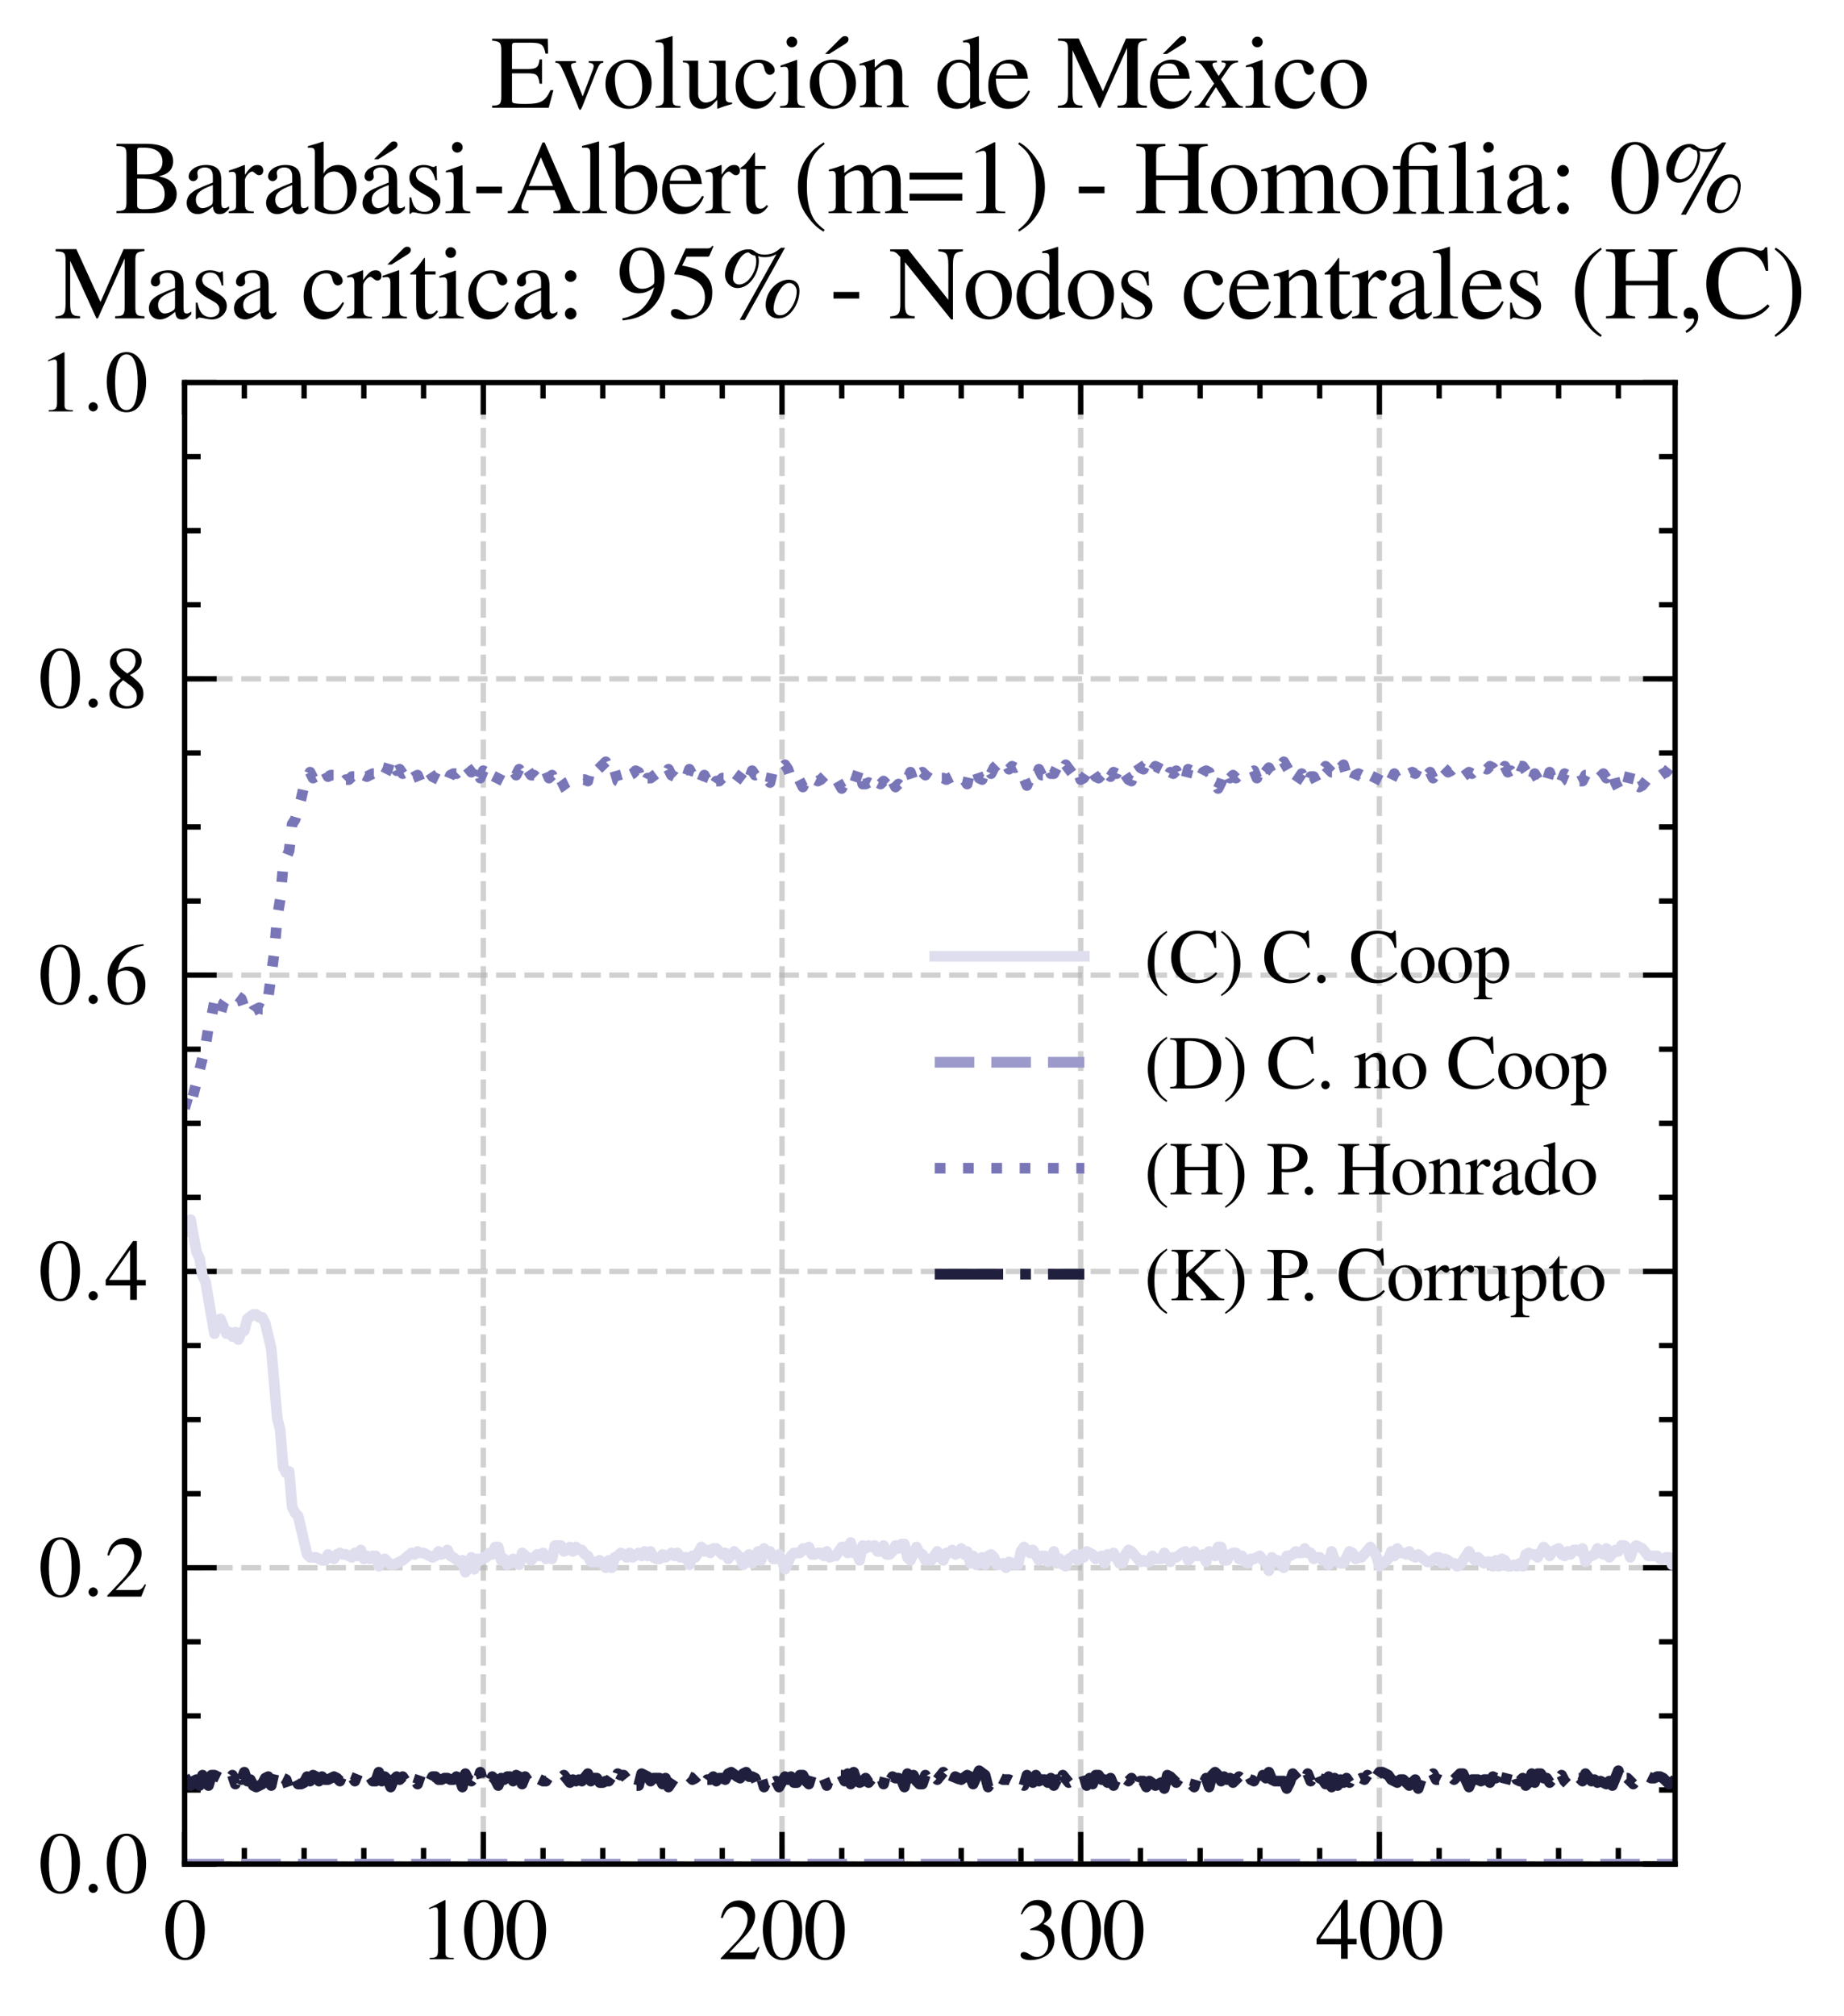 <?xml version="1.0" encoding="utf-8" standalone="no"?>
<!DOCTYPE svg PUBLIC "-//W3C//DTD SVG 1.1//EN"
  "http://www.w3.org/Graphics/SVG/1.1/DTD/svg11.dtd">
<svg xmlns:xlink="http://www.w3.org/1999/xlink" width="172.587pt" height="188.617pt" viewBox="0 0 172.587 188.617" xmlns="http://www.w3.org/2000/svg" version="1.1">
 <defs>
  <style type="text/css">*{stroke-linejoin: round; stroke-linecap: butt}</style>
 </defs>
 <g id="figure_1">
  <g id="patch_1">
   <path d="M 0 188.617 
L 172.587 188.617 
L 172.587 0 
L 0 0 
z
" style="fill: #ffffff"/>
  </g>
  <g id="axes_1">
   <g id="patch_2">
    <path d="M 17.278 174.388 
L 156.778 174.388 
L 156.778 35.788 
L 17.278 35.788 
z
" style="fill: #ffffff"/>
   </g>
   <g id="matplotlib.axis_1">
    <g id="xtick_1">
     <g id="line2d_1">
      <path d="M 17.278 174.388 
L 17.278 35.788 
" clip-path="url(#pa1a082662b)" style="fill: none; stroke-dasharray: 1.85,0.8; stroke-dashoffset: 0; stroke: #b0b0b0; stroke-opacity: 0.6; stroke-width: 0.5"/>
     </g>
     <g id="line2d_2">
      <defs>
       <path id="mb3349aba2f" d="M 0 0 
L 0 -3 
" style="stroke: #000000; stroke-width: 0.5"/>
      </defs>
      <g>
       <use xlink:href="#mb3349aba2f" x="17.278" y="174.388" style="stroke: #000000; stroke-width: 0.5"/>
      </g>
     </g>
     <g id="line2d_3">
      <defs>
       <path id="m352e54faaf" d="M 0 0 
L 0 3 
" style="stroke: #000000; stroke-width: 0.5"/>
      </defs>
      <g>
       <use xlink:href="#m352e54faaf" x="17.278" y="35.788" style="stroke: #000000; stroke-width: 0.5"/>
      </g>
     </g>
     <g id="text_1">
      <!-- $\mathdefault{0}$ -->
      <g transform="translate(15.285 183.292) scale(0.08 -0.08)">
       <defs>
        <path id="NimbusRomNo9L-Regu-30" d="M 1626 4352 
C 1274 4352 1005 4244 768 4020 
C 397 3661 154 2925 154 2176 
C 154 1479 365 730 666 372 
C 902 90 1229 -64 1600 -64 
C 1926 -64 2202 45 2432 269 
C 2803 621 3046 1364 3046 2138 
C 3046 3450 2464 4352 1626 4352 
z
M 1606 4186 
C 2144 4186 2432 3463 2432 2125 
C 2432 788 2150 103 1600 103 
C 1050 103 768 788 768 2119 
C 768 3476 1056 4186 1606 4186 
z
" transform="scale(0.016)"/>
       </defs>
       <use xlink:href="#NimbusRomNo9L-Regu-30" transform="scale(0.996)"/>
      </g>
     </g>
    </g>
    <g id="xtick_2">
     <g id="line2d_4">
      <path d="M 45.234 174.388 
L 45.234 35.788 
" clip-path="url(#pa1a082662b)" style="fill: none; stroke-dasharray: 1.85,0.8; stroke-dashoffset: 0; stroke: #b0b0b0; stroke-opacity: 0.6; stroke-width: 0.5"/>
     </g>
     <g id="line2d_5">
      <g>
       <use xlink:href="#mb3349aba2f" x="45.234" y="174.388" style="stroke: #000000; stroke-width: 0.5"/>
      </g>
     </g>
     <g id="line2d_6">
      <g>
       <use xlink:href="#m352e54faaf" x="45.234" y="35.788" style="stroke: #000000; stroke-width: 0.5"/>
      </g>
     </g>
     <g id="text_2">
      <!-- $\mathdefault{100}$ -->
      <g transform="translate(39.256 183.292) scale(0.08 -0.08)">
       <defs>
        <path id="NimbusRomNo9L-Regu-31" d="M 1862 4339 
L 710 3757 
L 710 3667 
C 787 3699 858 3725 883 3738 
C 998 3783 1107 3808 1171 3808 
C 1306 3808 1363 3711 1363 3505 
L 1363 592 
C 1363 379 1312 232 1210 173 
C 1114 116 1024 96 755 96 
L 755 0 
L 2522 0 
L 2522 96 
C 2016 96 1914 160 1914 470 
L 1914 4327 
L 1862 4339 
z
" transform="scale(0.016)"/>
       </defs>
       <use xlink:href="#NimbusRomNo9L-Regu-31" transform="scale(0.996)"/>
       <use xlink:href="#NimbusRomNo9L-Regu-30" transform="translate(49.813 0) scale(0.996)"/>
       <use xlink:href="#NimbusRomNo9L-Regu-30" transform="translate(99.626 0) scale(0.996)"/>
      </g>
     </g>
    </g>
    <g id="xtick_3">
     <g id="line2d_7">
      <path d="M 73.19 174.388 
L 73.19 35.788 
" clip-path="url(#pa1a082662b)" style="fill: none; stroke-dasharray: 1.85,0.8; stroke-dashoffset: 0; stroke: #b0b0b0; stroke-opacity: 0.6; stroke-width: 0.5"/>
     </g>
     <g id="line2d_8">
      <g>
       <use xlink:href="#mb3349aba2f" x="73.19" y="174.388" style="stroke: #000000; stroke-width: 0.5"/>
      </g>
     </g>
     <g id="line2d_9">
      <g>
       <use xlink:href="#m352e54faaf" x="73.19" y="35.788" style="stroke: #000000; stroke-width: 0.5"/>
      </g>
     </g>
     <g id="text_3">
      <!-- $\mathdefault{200}$ -->
      <g transform="translate(67.212 183.292) scale(0.08 -0.08)">
       <defs>
        <path id="NimbusRomNo9L-Regu-32" d="M 3040 875 
L 2957 907 
C 2720 544 2637 486 2349 486 
L 819 486 
L 1894 1609 
C 2464 2202 2714 2687 2714 3185 
C 2714 3823 2195 4313 1530 4313 
C 1178 4313 845 4173 608 3918 
C 403 3700 307 3496 198 3043 
L 333 3011 
C 589 3636 819 3840 1261 3840 
C 1798 3840 2163 3476 2163 2940 
C 2163 2443 1869 1850 1331 1282 
L 192 77 
L 192 0 
L 2688 0 
L 3040 875 
z
" transform="scale(0.016)"/>
       </defs>
       <use xlink:href="#NimbusRomNo9L-Regu-32" transform="scale(0.996)"/>
       <use xlink:href="#NimbusRomNo9L-Regu-30" transform="translate(49.813 0) scale(0.996)"/>
       <use xlink:href="#NimbusRomNo9L-Regu-30" transform="translate(99.626 0) scale(0.996)"/>
      </g>
     </g>
    </g>
    <g id="xtick_4">
     <g id="line2d_10">
      <path d="M 101.145 174.388 
L 101.145 35.788 
" clip-path="url(#pa1a082662b)" style="fill: none; stroke-dasharray: 1.85,0.8; stroke-dashoffset: 0; stroke: #b0b0b0; stroke-opacity: 0.6; stroke-width: 0.5"/>
     </g>
     <g id="line2d_11">
      <g>
       <use xlink:href="#mb3349aba2f" x="101.145" y="174.388" style="stroke: #000000; stroke-width: 0.5"/>
      </g>
     </g>
     <g id="line2d_12">
      <g>
       <use xlink:href="#m352e54faaf" x="101.145" y="35.788" style="stroke: #000000; stroke-width: 0.5"/>
      </g>
     </g>
     <g id="text_4">
      <!-- $\mathdefault{300}$ -->
      <g transform="translate(95.168 183.292) scale(0.08 -0.08)">
       <defs>
        <path id="NimbusRomNo9L-Regu-33" d="M 979 2138 
C 1357 2138 1504 2125 1658 2068 
C 2054 1927 2304 1562 2304 1120 
C 2304 583 1939 167 1466 167 
C 1293 167 1165 212 928 365 
C 736 480 627 525 518 525 
C 371 525 275 436 275 301 
C 275 77 550 -64 998 -64 
C 1491 -64 1997 103 2298 365 
C 2598 628 2765 999 2765 1428 
C 2765 1754 2662 2055 2477 2253 
C 2349 2394 2227 2471 1946 2592 
C 2387 2893 2547 3130 2547 3476 
C 2547 3994 2138 4352 1549 4352 
C 1229 4352 947 4244 717 4039 
C 525 3866 429 3699 288 3315 
L 384 3290 
C 646 3757 934 3968 1338 3968 
C 1754 3968 2042 3687 2042 3284 
C 2042 3053 1946 2823 1786 2663 
C 1594 2471 1414 2375 979 2221 
L 979 2138 
z
" transform="scale(0.016)"/>
       </defs>
       <use xlink:href="#NimbusRomNo9L-Regu-33" transform="scale(0.996)"/>
       <use xlink:href="#NimbusRomNo9L-Regu-30" transform="translate(49.813 0) scale(0.996)"/>
       <use xlink:href="#NimbusRomNo9L-Regu-30" transform="translate(99.626 0) scale(0.996)"/>
      </g>
     </g>
    </g>
    <g id="xtick_5">
     <g id="line2d_13">
      <path d="M 129.101 174.388 
L 129.101 35.788 
" clip-path="url(#pa1a082662b)" style="fill: none; stroke-dasharray: 1.85,0.8; stroke-dashoffset: 0; stroke: #b0b0b0; stroke-opacity: 0.6; stroke-width: 0.5"/>
     </g>
     <g id="line2d_14">
      <g>
       <use xlink:href="#mb3349aba2f" x="129.101" y="174.388" style="stroke: #000000; stroke-width: 0.5"/>
      </g>
     </g>
     <g id="line2d_15">
      <g>
       <use xlink:href="#m352e54faaf" x="129.101" y="35.788" style="stroke: #000000; stroke-width: 0.5"/>
      </g>
     </g>
     <g id="text_5">
      <!-- $\mathdefault{400}$ -->
      <g transform="translate(123.124 183.292) scale(0.08 -0.08)">
       <defs>
        <path id="NimbusRomNo9L-Regu-34" d="M 3021 1497 
L 2368 1497 
L 2368 4352 
L 2086 4352 
L 77 1497 
L 77 1088 
L 1875 1088 
L 1875 32 
L 2368 32 
L 2368 1088 
L 3021 1088 
L 3021 1497 
z
M 1869 1497 
L 333 1497 
L 1869 3698 
L 1869 1497 
z
" transform="scale(0.016)"/>
       </defs>
       <use xlink:href="#NimbusRomNo9L-Regu-34" transform="scale(0.996)"/>
       <use xlink:href="#NimbusRomNo9L-Regu-30" transform="translate(49.813 0) scale(0.996)"/>
       <use xlink:href="#NimbusRomNo9L-Regu-30" transform="translate(99.626 0) scale(0.996)"/>
      </g>
     </g>
    </g>
    <g id="xtick_6">
     <g id="line2d_16">
      <defs>
       <path id="md8d78e999d" d="M 0 0 
L 0 -1.5 
" style="stroke: #000000; stroke-width: 0.5"/>
      </defs>
      <g>
       <use xlink:href="#md8d78e999d" x="22.869" y="174.388" style="stroke: #000000; stroke-width: 0.5"/>
      </g>
     </g>
     <g id="line2d_17">
      <defs>
       <path id="m09c6f882cf" d="M 0 0 
L 0 1.5 
" style="stroke: #000000; stroke-width: 0.5"/>
      </defs>
      <g>
       <use xlink:href="#m09c6f882cf" x="22.869" y="35.788" style="stroke: #000000; stroke-width: 0.5"/>
      </g>
     </g>
    </g>
    <g id="xtick_7">
     <g id="line2d_18">
      <g>
       <use xlink:href="#md8d78e999d" x="28.46" y="174.388" style="stroke: #000000; stroke-width: 0.5"/>
      </g>
     </g>
     <g id="line2d_19">
      <g>
       <use xlink:href="#m09c6f882cf" x="28.46" y="35.788" style="stroke: #000000; stroke-width: 0.5"/>
      </g>
     </g>
    </g>
    <g id="xtick_8">
     <g id="line2d_20">
      <g>
       <use xlink:href="#md8d78e999d" x="34.051" y="174.388" style="stroke: #000000; stroke-width: 0.5"/>
      </g>
     </g>
     <g id="line2d_21">
      <g>
       <use xlink:href="#m09c6f882cf" x="34.051" y="35.788" style="stroke: #000000; stroke-width: 0.5"/>
      </g>
     </g>
    </g>
    <g id="xtick_9">
     <g id="line2d_22">
      <g>
       <use xlink:href="#md8d78e999d" x="39.642" y="174.388" style="stroke: #000000; stroke-width: 0.5"/>
      </g>
     </g>
     <g id="line2d_23">
      <g>
       <use xlink:href="#m09c6f882cf" x="39.642" y="35.788" style="stroke: #000000; stroke-width: 0.5"/>
      </g>
     </g>
    </g>
    <g id="xtick_10">
     <g id="line2d_24">
      <g>
       <use xlink:href="#md8d78e999d" x="50.825" y="174.388" style="stroke: #000000; stroke-width: 0.5"/>
      </g>
     </g>
     <g id="line2d_25">
      <g>
       <use xlink:href="#m09c6f882cf" x="50.825" y="35.788" style="stroke: #000000; stroke-width: 0.5"/>
      </g>
     </g>
    </g>
    <g id="xtick_11">
     <g id="line2d_26">
      <g>
       <use xlink:href="#md8d78e999d" x="56.416" y="174.388" style="stroke: #000000; stroke-width: 0.5"/>
      </g>
     </g>
     <g id="line2d_27">
      <g>
       <use xlink:href="#m09c6f882cf" x="56.416" y="35.788" style="stroke: #000000; stroke-width: 0.5"/>
      </g>
     </g>
    </g>
    <g id="xtick_12">
     <g id="line2d_28">
      <g>
       <use xlink:href="#md8d78e999d" x="62.007" y="174.388" style="stroke: #000000; stroke-width: 0.5"/>
      </g>
     </g>
     <g id="line2d_29">
      <g>
       <use xlink:href="#m09c6f882cf" x="62.007" y="35.788" style="stroke: #000000; stroke-width: 0.5"/>
      </g>
     </g>
    </g>
    <g id="xtick_13">
     <g id="line2d_30">
      <g>
       <use xlink:href="#md8d78e999d" x="67.598" y="174.388" style="stroke: #000000; stroke-width: 0.5"/>
      </g>
     </g>
     <g id="line2d_31">
      <g>
       <use xlink:href="#m09c6f882cf" x="67.598" y="35.788" style="stroke: #000000; stroke-width: 0.5"/>
      </g>
     </g>
    </g>
    <g id="xtick_14">
     <g id="line2d_32">
      <g>
       <use xlink:href="#md8d78e999d" x="78.781" y="174.388" style="stroke: #000000; stroke-width: 0.5"/>
      </g>
     </g>
     <g id="line2d_33">
      <g>
       <use xlink:href="#m09c6f882cf" x="78.781" y="35.788" style="stroke: #000000; stroke-width: 0.5"/>
      </g>
     </g>
    </g>
    <g id="xtick_15">
     <g id="line2d_34">
      <g>
       <use xlink:href="#md8d78e999d" x="84.372" y="174.388" style="stroke: #000000; stroke-width: 0.5"/>
      </g>
     </g>
     <g id="line2d_35">
      <g>
       <use xlink:href="#m09c6f882cf" x="84.372" y="35.788" style="stroke: #000000; stroke-width: 0.5"/>
      </g>
     </g>
    </g>
    <g id="xtick_16">
     <g id="line2d_36">
      <g>
       <use xlink:href="#md8d78e999d" x="89.963" y="174.388" style="stroke: #000000; stroke-width: 0.5"/>
      </g>
     </g>
     <g id="line2d_37">
      <g>
       <use xlink:href="#m09c6f882cf" x="89.963" y="35.788" style="stroke: #000000; stroke-width: 0.5"/>
      </g>
     </g>
    </g>
    <g id="xtick_17">
     <g id="line2d_38">
      <g>
       <use xlink:href="#md8d78e999d" x="95.554" y="174.388" style="stroke: #000000; stroke-width: 0.5"/>
      </g>
     </g>
     <g id="line2d_39">
      <g>
       <use xlink:href="#m09c6f882cf" x="95.554" y="35.788" style="stroke: #000000; stroke-width: 0.5"/>
      </g>
     </g>
    </g>
    <g id="xtick_18">
     <g id="line2d_40">
      <g>
       <use xlink:href="#md8d78e999d" x="106.737" y="174.388" style="stroke: #000000; stroke-width: 0.5"/>
      </g>
     </g>
     <g id="line2d_41">
      <g>
       <use xlink:href="#m09c6f882cf" x="106.737" y="35.788" style="stroke: #000000; stroke-width: 0.5"/>
      </g>
     </g>
    </g>
    <g id="xtick_19">
     <g id="line2d_42">
      <g>
       <use xlink:href="#md8d78e999d" x="112.328" y="174.388" style="stroke: #000000; stroke-width: 0.5"/>
      </g>
     </g>
     <g id="line2d_43">
      <g>
       <use xlink:href="#m09c6f882cf" x="112.328" y="35.788" style="stroke: #000000; stroke-width: 0.5"/>
      </g>
     </g>
    </g>
    <g id="xtick_20">
     <g id="line2d_44">
      <g>
       <use xlink:href="#md8d78e999d" x="117.919" y="174.388" style="stroke: #000000; stroke-width: 0.5"/>
      </g>
     </g>
     <g id="line2d_45">
      <g>
       <use xlink:href="#m09c6f882cf" x="117.919" y="35.788" style="stroke: #000000; stroke-width: 0.5"/>
      </g>
     </g>
    </g>
    <g id="xtick_21">
     <g id="line2d_46">
      <g>
       <use xlink:href="#md8d78e999d" x="123.51" y="174.388" style="stroke: #000000; stroke-width: 0.5"/>
      </g>
     </g>
     <g id="line2d_47">
      <g>
       <use xlink:href="#m09c6f882cf" x="123.51" y="35.788" style="stroke: #000000; stroke-width: 0.5"/>
      </g>
     </g>
    </g>
    <g id="xtick_22">
     <g id="line2d_48">
      <g>
       <use xlink:href="#md8d78e999d" x="134.693" y="174.388" style="stroke: #000000; stroke-width: 0.5"/>
      </g>
     </g>
     <g id="line2d_49">
      <g>
       <use xlink:href="#m09c6f882cf" x="134.693" y="35.788" style="stroke: #000000; stroke-width: 0.5"/>
      </g>
     </g>
    </g>
    <g id="xtick_23">
     <g id="line2d_50">
      <g>
       <use xlink:href="#md8d78e999d" x="140.284" y="174.388" style="stroke: #000000; stroke-width: 0.5"/>
      </g>
     </g>
     <g id="line2d_51">
      <g>
       <use xlink:href="#m09c6f882cf" x="140.284" y="35.788" style="stroke: #000000; stroke-width: 0.5"/>
      </g>
     </g>
    </g>
    <g id="xtick_24">
     <g id="line2d_52">
      <g>
       <use xlink:href="#md8d78e999d" x="145.875" y="174.388" style="stroke: #000000; stroke-width: 0.5"/>
      </g>
     </g>
     <g id="line2d_53">
      <g>
       <use xlink:href="#m09c6f882cf" x="145.875" y="35.788" style="stroke: #000000; stroke-width: 0.5"/>
      </g>
     </g>
    </g>
    <g id="xtick_25">
     <g id="line2d_54">
      <g>
       <use xlink:href="#md8d78e999d" x="151.466" y="174.388" style="stroke: #000000; stroke-width: 0.5"/>
      </g>
     </g>
     <g id="line2d_55">
      <g>
       <use xlink:href="#m09c6f882cf" x="151.466" y="35.788" style="stroke: #000000; stroke-width: 0.5"/>
      </g>
     </g>
    </g>
   </g>
   <g id="matplotlib.axis_2">
    <g id="ytick_1">
     <g id="line2d_56">
      <path d="M 17.278 174.388 
L 156.778 174.388 
" clip-path="url(#pa1a082662b)" style="fill: none; stroke-dasharray: 1.85,0.8; stroke-dashoffset: 0; stroke: #b0b0b0; stroke-opacity: 0.6; stroke-width: 0.5"/>
     </g>
     <g id="line2d_57">
      <defs>
       <path id="mdd827930dd" d="M 0 0 
L 3 0 
" style="stroke: #000000; stroke-width: 0.5"/>
      </defs>
      <g>
       <use xlink:href="#mdd827930dd" x="17.278" y="174.388" style="stroke: #000000; stroke-width: 0.5"/>
      </g>
     </g>
     <g id="line2d_58">
      <defs>
       <path id="mdc9b6cc1e0" d="M 0 0 
L -3 0 
" style="stroke: #000000; stroke-width: 0.5"/>
      </defs>
      <g>
       <use xlink:href="#mdc9b6cc1e0" x="156.778" y="174.388" style="stroke: #000000; stroke-width: 0.5"/>
      </g>
     </g>
     <g id="text_6">
      <!-- $\mathdefault{0.0}$ -->
      <g transform="translate(3.6 177.09) scale(0.08 -0.08)">
       <defs>
        <path id="CMMI10-3a" d="M 1229 338 
C 1229 522 1075 675 890 675 
C 704 675 550 522 550 338 
C 550 153 704 0 890 0 
C 1075 0 1229 153 1229 338 
z
" transform="scale(0.016)"/>
       </defs>
       <use xlink:href="#NimbusRomNo9L-Regu-30" transform="scale(0.996)"/>
       <use xlink:href="#CMMI10-3a" transform="translate(49.813 0) scale(0.996)"/>
       <use xlink:href="#NimbusRomNo9L-Regu-30" transform="translate(77.409 0) scale(0.996)"/>
      </g>
     </g>
    </g>
    <g id="ytick_2">
     <g id="line2d_59">
      <path d="M 17.278 146.668 
L 156.778 146.668 
" clip-path="url(#pa1a082662b)" style="fill: none; stroke-dasharray: 1.85,0.8; stroke-dashoffset: 0; stroke: #b0b0b0; stroke-opacity: 0.6; stroke-width: 0.5"/>
     </g>
     <g id="line2d_60">
      <g>
       <use xlink:href="#mdd827930dd" x="17.278" y="146.668" style="stroke: #000000; stroke-width: 0.5"/>
      </g>
     </g>
     <g id="line2d_61">
      <g>
       <use xlink:href="#mdc9b6cc1e0" x="156.778" y="146.668" style="stroke: #000000; stroke-width: 0.5"/>
      </g>
     </g>
     <g id="text_7">
      <!-- $\mathdefault{0.2}$ -->
      <g transform="translate(3.6 149.37) scale(0.08 -0.08)">
       <use xlink:href="#NimbusRomNo9L-Regu-30" transform="scale(0.996)"/>
       <use xlink:href="#CMMI10-3a" transform="translate(49.813 0) scale(0.996)"/>
       <use xlink:href="#NimbusRomNo9L-Regu-32" transform="translate(77.409 0) scale(0.996)"/>
      </g>
     </g>
    </g>
    <g id="ytick_3">
     <g id="line2d_62">
      <path d="M 17.278 118.948 
L 156.778 118.948 
" clip-path="url(#pa1a082662b)" style="fill: none; stroke-dasharray: 1.85,0.8; stroke-dashoffset: 0; stroke: #b0b0b0; stroke-opacity: 0.6; stroke-width: 0.5"/>
     </g>
     <g id="line2d_63">
      <g>
       <use xlink:href="#mdd827930dd" x="17.278" y="118.948" style="stroke: #000000; stroke-width: 0.5"/>
      </g>
     </g>
     <g id="line2d_64">
      <g>
       <use xlink:href="#mdc9b6cc1e0" x="156.778" y="118.948" style="stroke: #000000; stroke-width: 0.5"/>
      </g>
     </g>
     <g id="text_8">
      <!-- $\mathdefault{0.4}$ -->
      <g transform="translate(3.6 121.65) scale(0.08 -0.08)">
       <use xlink:href="#NimbusRomNo9L-Regu-30" transform="scale(0.996)"/>
       <use xlink:href="#CMMI10-3a" transform="translate(49.813 0) scale(0.996)"/>
       <use xlink:href="#NimbusRomNo9L-Regu-34" transform="translate(77.409 0) scale(0.996)"/>
      </g>
     </g>
    </g>
    <g id="ytick_4">
     <g id="line2d_65">
      <path d="M 17.278 91.228 
L 156.778 91.228 
" clip-path="url(#pa1a082662b)" style="fill: none; stroke-dasharray: 1.85,0.8; stroke-dashoffset: 0; stroke: #b0b0b0; stroke-opacity: 0.6; stroke-width: 0.5"/>
     </g>
     <g id="line2d_66">
      <g>
       <use xlink:href="#mdd827930dd" x="17.278" y="91.228" style="stroke: #000000; stroke-width: 0.5"/>
      </g>
     </g>
     <g id="line2d_67">
      <g>
       <use xlink:href="#mdc9b6cc1e0" x="156.778" y="91.228" style="stroke: #000000; stroke-width: 0.5"/>
      </g>
     </g>
     <g id="text_9">
      <!-- $\mathdefault{0.6}$ -->
      <g transform="translate(3.6 93.93) scale(0.08 -0.08)">
       <defs>
        <path id="NimbusRomNo9L-Regu-36" d="M 2854 4391 
C 2125 4327 1754 4205 1286 3879 
C 595 3386 218 2656 218 1802 
C 218 1248 390 688 666 370 
C 909 89 1254 -64 1651 -64 
C 2445 -64 2995 541 2995 1421 
C 2995 2236 2528 2752 1792 2752 
C 1510 2752 1376 2707 973 2464 
C 1146 3431 1862 4122 2867 4288 
L 2854 4391 
z
M 1549 2458 
C 2099 2458 2419 2000 2419 1204 
C 2419 504 2170 116 1722 116 
C 1158 116 813 714 813 1700 
C 813 2025 864 2203 992 2299 
C 1126 2400 1325 2458 1549 2458 
z
" transform="scale(0.016)"/>
       </defs>
       <use xlink:href="#NimbusRomNo9L-Regu-30" transform="scale(0.996)"/>
       <use xlink:href="#CMMI10-3a" transform="translate(49.813 0) scale(0.996)"/>
       <use xlink:href="#NimbusRomNo9L-Regu-36" transform="translate(77.409 0) scale(0.996)"/>
      </g>
     </g>
    </g>
    <g id="ytick_5">
     <g id="line2d_68">
      <path d="M 17.278 63.508 
L 156.778 63.508 
" clip-path="url(#pa1a082662b)" style="fill: none; stroke-dasharray: 1.85,0.8; stroke-dashoffset: 0; stroke: #b0b0b0; stroke-opacity: 0.6; stroke-width: 0.5"/>
     </g>
     <g id="line2d_69">
      <g>
       <use xlink:href="#mdd827930dd" x="17.278" y="63.508" style="stroke: #000000; stroke-width: 0.5"/>
      </g>
     </g>
     <g id="line2d_70">
      <g>
       <use xlink:href="#mdc9b6cc1e0" x="156.778" y="63.508" style="stroke: #000000; stroke-width: 0.5"/>
      </g>
     </g>
     <g id="text_10">
      <!-- $\mathdefault{0.8}$ -->
      <g transform="translate(3.6 66.21) scale(0.08 -0.08)">
       <defs>
        <path id="NimbusRomNo9L-Regu-38" d="M 1856 2400 
C 2490 2740 2714 3008 2714 3444 
C 2714 3968 2253 4352 1613 4352 
C 915 4352 397 3924 397 3341 
C 397 2925 518 2740 1190 2151 
C 499 1626 358 1428 358 992 
C 358 372 864 -64 1587 -64 
C 2355 -64 2848 359 2848 1018 
C 2848 1511 2630 1824 1856 2400 
z
M 1741 1741 
C 2208 1408 2362 1178 2362 820 
C 2362 404 2074 116 1658 116 
C 1171 116 845 487 845 1044 
C 845 1453 986 1722 1357 2023 
L 1741 1741 
z
M 1670 2516 
C 1101 2887 870 3181 870 3540 
C 870 3911 1158 4173 1562 4173 
C 1997 4173 2272 3892 2272 3450 
C 2272 3085 2093 2797 1728 2554 
C 1696 2535 1696 2535 1670 2516 
z
" transform="scale(0.016)"/>
       </defs>
       <use xlink:href="#NimbusRomNo9L-Regu-30" transform="scale(0.996)"/>
       <use xlink:href="#CMMI10-3a" transform="translate(49.813 0) scale(0.996)"/>
       <use xlink:href="#NimbusRomNo9L-Regu-38" transform="translate(77.409 0) scale(0.996)"/>
      </g>
     </g>
    </g>
    <g id="ytick_6">
     <g id="line2d_71">
      <path d="M 17.278 35.788 
L 156.778 35.788 
" clip-path="url(#pa1a082662b)" style="fill: none; stroke-dasharray: 1.85,0.8; stroke-dashoffset: 0; stroke: #b0b0b0; stroke-opacity: 0.6; stroke-width: 0.5"/>
     </g>
     <g id="line2d_72">
      <g>
       <use xlink:href="#mdd827930dd" x="17.278" y="35.788" style="stroke: #000000; stroke-width: 0.5"/>
      </g>
     </g>
     <g id="line2d_73">
      <g>
       <use xlink:href="#mdc9b6cc1e0" x="156.778" y="35.788" style="stroke: #000000; stroke-width: 0.5"/>
      </g>
     </g>
     <g id="text_11">
      <!-- $\mathdefault{1.0}$ -->
      <g transform="translate(3.6 38.49) scale(0.08 -0.08)">
       <use xlink:href="#NimbusRomNo9L-Regu-31" transform="scale(0.996)"/>
       <use xlink:href="#CMMI10-3a" transform="translate(49.813 0) scale(0.996)"/>
       <use xlink:href="#NimbusRomNo9L-Regu-30" transform="translate(77.409 0) scale(0.996)"/>
      </g>
     </g>
    </g>
    <g id="ytick_7">
     <g id="line2d_74">
      <defs>
       <path id="medcbfe287f" d="M 0 0 
L 1.5 0 
" style="stroke: #000000; stroke-width: 0.5"/>
      </defs>
      <g>
       <use xlink:href="#medcbfe287f" x="17.278" y="167.458" style="stroke: #000000; stroke-width: 0.5"/>
      </g>
     </g>
     <g id="line2d_75">
      <defs>
       <path id="m798ba00a14" d="M 0 0 
L -1.5 0 
" style="stroke: #000000; stroke-width: 0.5"/>
      </defs>
      <g>
       <use xlink:href="#m798ba00a14" x="156.778" y="167.458" style="stroke: #000000; stroke-width: 0.5"/>
      </g>
     </g>
    </g>
    <g id="ytick_8">
     <g id="line2d_76">
      <g>
       <use xlink:href="#medcbfe287f" x="17.278" y="160.528" style="stroke: #000000; stroke-width: 0.5"/>
      </g>
     </g>
     <g id="line2d_77">
      <g>
       <use xlink:href="#m798ba00a14" x="156.778" y="160.528" style="stroke: #000000; stroke-width: 0.5"/>
      </g>
     </g>
    </g>
    <g id="ytick_9">
     <g id="line2d_78">
      <g>
       <use xlink:href="#medcbfe287f" x="17.278" y="153.598" style="stroke: #000000; stroke-width: 0.5"/>
      </g>
     </g>
     <g id="line2d_79">
      <g>
       <use xlink:href="#m798ba00a14" x="156.778" y="153.598" style="stroke: #000000; stroke-width: 0.5"/>
      </g>
     </g>
    </g>
    <g id="ytick_10">
     <g id="line2d_80">
      <g>
       <use xlink:href="#medcbfe287f" x="17.278" y="139.738" style="stroke: #000000; stroke-width: 0.5"/>
      </g>
     </g>
     <g id="line2d_81">
      <g>
       <use xlink:href="#m798ba00a14" x="156.778" y="139.738" style="stroke: #000000; stroke-width: 0.5"/>
      </g>
     </g>
    </g>
    <g id="ytick_11">
     <g id="line2d_82">
      <g>
       <use xlink:href="#medcbfe287f" x="17.278" y="132.808" style="stroke: #000000; stroke-width: 0.5"/>
      </g>
     </g>
     <g id="line2d_83">
      <g>
       <use xlink:href="#m798ba00a14" x="156.778" y="132.808" style="stroke: #000000; stroke-width: 0.5"/>
      </g>
     </g>
    </g>
    <g id="ytick_12">
     <g id="line2d_84">
      <g>
       <use xlink:href="#medcbfe287f" x="17.278" y="125.878" style="stroke: #000000; stroke-width: 0.5"/>
      </g>
     </g>
     <g id="line2d_85">
      <g>
       <use xlink:href="#m798ba00a14" x="156.778" y="125.878" style="stroke: #000000; stroke-width: 0.5"/>
      </g>
     </g>
    </g>
    <g id="ytick_13">
     <g id="line2d_86">
      <g>
       <use xlink:href="#medcbfe287f" x="17.278" y="112.018" style="stroke: #000000; stroke-width: 0.5"/>
      </g>
     </g>
     <g id="line2d_87">
      <g>
       <use xlink:href="#m798ba00a14" x="156.778" y="112.018" style="stroke: #000000; stroke-width: 0.5"/>
      </g>
     </g>
    </g>
    <g id="ytick_14">
     <g id="line2d_88">
      <g>
       <use xlink:href="#medcbfe287f" x="17.278" y="105.088" style="stroke: #000000; stroke-width: 0.5"/>
      </g>
     </g>
     <g id="line2d_89">
      <g>
       <use xlink:href="#m798ba00a14" x="156.778" y="105.088" style="stroke: #000000; stroke-width: 0.5"/>
      </g>
     </g>
    </g>
    <g id="ytick_15">
     <g id="line2d_90">
      <g>
       <use xlink:href="#medcbfe287f" x="17.278" y="98.158" style="stroke: #000000; stroke-width: 0.5"/>
      </g>
     </g>
     <g id="line2d_91">
      <g>
       <use xlink:href="#m798ba00a14" x="156.778" y="98.158" style="stroke: #000000; stroke-width: 0.5"/>
      </g>
     </g>
    </g>
    <g id="ytick_16">
     <g id="line2d_92">
      <g>
       <use xlink:href="#medcbfe287f" x="17.278" y="84.298" style="stroke: #000000; stroke-width: 0.5"/>
      </g>
     </g>
     <g id="line2d_93">
      <g>
       <use xlink:href="#m798ba00a14" x="156.778" y="84.298" style="stroke: #000000; stroke-width: 0.5"/>
      </g>
     </g>
    </g>
    <g id="ytick_17">
     <g id="line2d_94">
      <g>
       <use xlink:href="#medcbfe287f" x="17.278" y="77.368" style="stroke: #000000; stroke-width: 0.5"/>
      </g>
     </g>
     <g id="line2d_95">
      <g>
       <use xlink:href="#m798ba00a14" x="156.778" y="77.368" style="stroke: #000000; stroke-width: 0.5"/>
      </g>
     </g>
    </g>
    <g id="ytick_18">
     <g id="line2d_96">
      <g>
       <use xlink:href="#medcbfe287f" x="17.278" y="70.438" style="stroke: #000000; stroke-width: 0.5"/>
      </g>
     </g>
     <g id="line2d_97">
      <g>
       <use xlink:href="#m798ba00a14" x="156.778" y="70.438" style="stroke: #000000; stroke-width: 0.5"/>
      </g>
     </g>
    </g>
    <g id="ytick_19">
     <g id="line2d_98">
      <g>
       <use xlink:href="#medcbfe287f" x="17.278" y="56.578" style="stroke: #000000; stroke-width: 0.5"/>
      </g>
     </g>
     <g id="line2d_99">
      <g>
       <use xlink:href="#m798ba00a14" x="156.778" y="56.578" style="stroke: #000000; stroke-width: 0.5"/>
      </g>
     </g>
    </g>
    <g id="ytick_20">
     <g id="line2d_100">
      <g>
       <use xlink:href="#medcbfe287f" x="17.278" y="49.648" style="stroke: #000000; stroke-width: 0.5"/>
      </g>
     </g>
     <g id="line2d_101">
      <g>
       <use xlink:href="#m798ba00a14" x="156.778" y="49.648" style="stroke: #000000; stroke-width: 0.5"/>
      </g>
     </g>
    </g>
    <g id="ytick_21">
     <g id="line2d_102">
      <g>
       <use xlink:href="#medcbfe287f" x="17.278" y="42.718" style="stroke: #000000; stroke-width: 0.5"/>
      </g>
     </g>
     <g id="line2d_103">
      <g>
       <use xlink:href="#m798ba00a14" x="156.778" y="42.718" style="stroke: #000000; stroke-width: 0.5"/>
      </g>
     </g>
    </g>
   </g>
   <g id="line2d_104">
    <path d="M 17.278 114.651 
L 17.557 115.206 
L 17.837 114.097 
L 18.396 117.146 
L 18.676 117.701 
L 18.955 119.364 
L 19.235 119.918 
L 20.073 124.769 
L 20.353 123.66 
L 20.632 123.383 
L 21.192 124.769 
L 21.471 124.631 
L 21.751 125.046 
L 22.03 124.631 
L 22.31 125.324 
L 22.589 124.631 
L 22.869 124.492 
L 23.148 123.383 
L 23.708 122.967 
L 23.987 122.967 
L 24.267 123.245 
L 24.546 123.245 
L 24.826 123.799 
L 25.385 126.155 
L 25.944 132.669 
L 26.224 133.778 
L 26.503 137.243 
L 26.783 137.798 
L 27.062 137.659 
L 27.342 140.985 
L 27.621 141.54 
L 27.901 141.817 
L 28.74 145.421 
L 29.019 145.698 
L 29.578 145.698 
L 30.137 145.975 
L 30.417 145.975 
L 30.697 145.421 
L 31.256 145.836 
L 31.535 145.421 
L 31.815 145.282 
L 32.094 145.421 
L 32.374 145.421 
L 32.933 145.698 
L 33.213 145.282 
L 33.492 145.559 
L 33.772 145.005 
L 34.051 145.836 
L 34.331 145.559 
L 34.61 145.836 
L 34.89 145.559 
L 35.17 145.559 
L 35.449 146.529 
L 35.729 145.975 
L 36.008 145.836 
L 36.567 146.391 
L 36.847 146.391 
L 37.686 145.975 
L 38.524 145.282 
L 38.804 145.421 
L 39.083 145.143 
L 39.363 145.282 
L 39.642 145.282 
L 40.481 145.698 
L 40.761 145.559 
L 41.04 145.143 
L 41.32 145.421 
L 41.599 145.282 
L 41.879 145.005 
L 42.159 145.559 
L 42.438 145.698 
L 42.997 146.114 
L 43.277 145.975 
L 43.556 147.084 
L 44.115 145.698 
L 44.395 146.807 
L 44.675 145.836 
L 44.954 145.975 
L 45.234 145.698 
L 45.513 145.698 
L 45.793 145.282 
L 46.072 145.421 
L 46.352 144.728 
L 46.631 144.728 
L 46.911 145.975 
L 47.191 145.836 
L 47.47 146.391 
L 47.75 146.252 
L 48.029 145.836 
L 48.309 145.975 
L 48.588 146.391 
L 48.868 145.282 
L 49.707 145.975 
L 50.266 145.421 
L 50.545 145.559 
L 50.825 145.282 
L 51.104 145.836 
L 51.384 145.559 
L 51.664 145.836 
L 51.943 144.589 
L 52.502 144.589 
L 52.782 145.143 
L 53.061 145.005 
L 53.341 144.728 
L 53.62 145.143 
L 53.9 144.728 
L 54.18 145.005 
L 54.459 145.005 
L 54.739 145.421 
L 55.018 145.559 
L 55.298 146.114 
L 55.857 146.114 
L 56.136 145.975 
L 56.696 146.668 
L 56.975 145.975 
L 57.255 146.668 
L 57.534 145.698 
L 57.814 145.559 
L 58.093 145.282 
L 58.373 145.421 
L 58.652 145.698 
L 58.932 145.282 
L 59.212 145.698 
L 59.771 145.282 
L 60.05 145.559 
L 60.33 145.143 
L 60.609 145.559 
L 60.889 145.143 
L 61.169 145.698 
L 61.448 145.836 
L 61.728 145.836 
L 62.007 145.421 
L 62.287 145.698 
L 62.846 145.282 
L 63.125 145.559 
L 63.405 145.282 
L 63.685 145.698 
L 64.244 145.698 
L 64.523 146.391 
L 64.803 145.559 
L 65.082 145.698 
L 65.641 144.728 
L 65.921 145.143 
L 66.201 145.005 
L 66.48 145.282 
L 66.76 144.866 
L 67.039 144.866 
L 67.598 145.421 
L 67.878 145.282 
L 68.158 145.836 
L 68.717 145.143 
L 69.276 145.698 
L 69.555 146.391 
L 69.835 145.698 
L 70.114 145.421 
L 70.394 146.252 
L 70.953 145.143 
L 71.233 145.975 
L 71.512 144.866 
L 71.792 145.282 
L 72.071 145.143 
L 72.351 145.836 
L 72.63 145.836 
L 72.91 145.421 
L 73.19 145.975 
L 73.469 146.807 
L 74.028 145.559 
L 74.308 145.282 
L 74.867 145.282 
L 75.146 144.866 
L 75.426 145.005 
L 75.706 144.728 
L 75.985 145.421 
L 76.265 145.421 
L 76.544 145.282 
L 76.824 145.282 
L 77.103 145.559 
L 77.383 145.143 
L 77.663 145.698 
L 77.942 145.559 
L 78.222 145.559 
L 78.781 144.728 
L 79.06 144.728 
L 79.34 145.282 
L 79.619 144.312 
L 79.899 145.282 
L 80.179 145.282 
L 80.458 145.975 
L 80.738 144.589 
L 81.017 144.866 
L 81.297 144.589 
L 81.576 144.728 
L 81.856 144.589 
L 82.135 145.143 
L 82.415 145.143 
L 82.695 144.589 
L 82.974 145.421 
L 83.254 145.421 
L 83.533 145.143 
L 83.813 144.589 
L 84.092 144.866 
L 84.372 144.45 
L 84.651 144.45 
L 84.931 145.698 
L 85.211 145.975 
L 85.77 144.728 
L 86.049 145.282 
L 86.329 145.421 
L 86.608 145.975 
L 86.888 145.836 
L 87.168 145.975 
L 87.727 145.143 
L 88.006 145.698 
L 88.286 145.975 
L 88.565 145.282 
L 88.845 145.282 
L 89.124 145.005 
L 89.404 145.421 
L 89.684 145.282 
L 89.963 144.866 
L 90.243 145.421 
L 90.522 145.143 
L 90.802 146.252 
L 91.081 145.559 
L 91.361 146.391 
L 91.92 145.698 
L 92.2 146.391 
L 92.479 145.559 
L 92.759 145.421 
L 93.038 145.698 
L 93.318 146.391 
L 93.597 146.391 
L 93.877 146.252 
L 94.157 146.668 
L 94.436 146.114 
L 94.995 146.391 
L 95.275 146.391 
L 95.554 145.143 
L 95.834 144.728 
L 96.393 145.282 
L 96.673 145.005 
L 97.232 145.975 
L 97.511 145.559 
L 97.791 145.559 
L 98.07 146.114 
L 98.35 145.836 
L 98.629 145.143 
L 98.909 146.252 
L 99.189 145.836 
L 99.468 146.391 
L 99.748 146.529 
L 100.027 145.836 
L 100.307 145.698 
L 100.586 145.421 
L 100.866 145.975 
L 101.145 145.421 
L 101.425 145.698 
L 101.705 145.143 
L 102.264 145.421 
L 102.543 145.836 
L 103.102 145.559 
L 103.382 146.252 
L 103.662 145.421 
L 103.941 145.559 
L 104.221 145.282 
L 104.78 146.252 
L 105.059 146.252 
L 105.339 145.421 
L 105.618 145.005 
L 105.898 145.143 
L 106.737 146.114 
L 107.016 145.975 
L 107.296 146.114 
L 107.575 146.114 
L 107.855 145.559 
L 108.134 145.836 
L 108.694 145.836 
L 108.973 145.282 
L 109.532 146.114 
L 109.812 145.698 
L 110.091 145.698 
L 110.65 145.282 
L 110.93 145.143 
L 111.21 145.975 
L 111.489 145.698 
L 111.769 145.143 
L 112.048 145.559 
L 112.328 145.559 
L 112.607 145.421 
L 112.887 146.114 
L 113.167 145.143 
L 113.726 145.559 
L 114.005 144.728 
L 114.285 144.728 
L 114.564 145.975 
L 114.844 145.975 
L 115.123 145.421 
L 115.403 145.282 
L 115.683 145.282 
L 115.962 145.836 
L 116.242 145.559 
L 116.521 146.114 
L 116.801 146.252 
L 117.08 145.836 
L 117.36 145.836 
L 117.919 145.559 
L 118.199 145.975 
L 118.478 146.114 
L 118.758 146.945 
L 119.037 145.698 
L 119.317 145.975 
L 119.596 145.975 
L 120.156 146.668 
L 120.435 145.559 
L 120.715 145.559 
L 120.994 145.421 
L 121.274 145.143 
L 121.553 145.282 
L 121.833 145.282 
L 122.112 144.866 
L 122.392 145.282 
L 122.672 145.282 
L 122.951 145.836 
L 123.231 145.698 
L 123.51 145.698 
L 123.79 145.975 
L 124.069 145.975 
L 124.349 146.391 
L 124.628 145.143 
L 124.908 145.975 
L 125.467 146.252 
L 125.747 146.252 
L 126.306 145.143 
L 126.585 145.282 
L 126.865 145.836 
L 127.144 145.698 
L 127.424 145.698 
L 128.263 144.728 
L 128.822 145.559 
L 129.101 146.529 
L 129.94 145.836 
L 130.22 145.143 
L 130.499 145.559 
L 130.779 144.866 
L 131.058 145.282 
L 131.338 145.282 
L 131.617 145.421 
L 131.897 145.143 
L 132.177 145.559 
L 132.456 145.698 
L 132.736 145.421 
L 133.574 146.114 
L 133.854 146.114 
L 134.413 145.698 
L 134.693 145.698 
L 134.972 146.252 
L 135.252 145.836 
L 135.531 145.975 
L 135.811 146.252 
L 136.09 146.252 
L 136.37 146.529 
L 136.649 146.391 
L 137.488 145.143 
L 137.768 145.698 
L 138.047 145.975 
L 138.327 145.698 
L 138.886 146.252 
L 139.166 146.114 
L 139.445 146.114 
L 139.725 146.529 
L 140.004 145.975 
L 140.284 146.529 
L 140.563 145.836 
L 140.843 145.975 
L 141.122 146.529 
L 141.402 146.529 
L 141.682 146.391 
L 141.961 146.529 
L 142.241 146.252 
L 142.52 146.529 
L 142.8 145.421 
L 143.079 145.282 
L 143.359 145.421 
L 143.638 145.421 
L 143.918 145.698 
L 144.477 144.728 
L 144.757 145.005 
L 145.036 145.559 
L 145.316 145.143 
L 145.875 144.866 
L 146.154 145.421 
L 146.434 145.559 
L 146.714 145.143 
L 146.993 145.421 
L 147.273 145.005 
L 147.552 145.005 
L 147.832 145.143 
L 148.111 144.866 
L 148.391 146.114 
L 148.671 145.698 
L 149.23 145.421 
L 149.509 144.866 
L 149.789 145.282 
L 150.068 145.421 
L 150.348 144.866 
L 150.627 145.698 
L 151.187 145.005 
L 151.466 145.143 
L 151.746 144.589 
L 152.025 144.589 
L 152.305 144.866 
L 152.584 145.698 
L 152.864 144.866 
L 153.143 144.589 
L 153.703 144.866 
L 154.262 145.559 
L 155.1 145.559 
L 155.38 145.836 
L 155.66 145.836 
L 155.939 145.698 
L 156.219 145.698 
L 156.498 146.391 
L 156.778 146.391 
L 156.778 146.391 
" clip-path="url(#pa1a082662b)" style="fill: none; stroke: #dedeee; stroke-linecap: square"/>
   </g>
   <g id="line2d_105">
    <path d="M 17.278 174.388 
L 156.778 174.388 
L 156.778 174.388 
" clip-path="url(#pa1a082662b)" style="fill: none; stroke-dasharray: 3.7,1.6; stroke-dashoffset: 0; stroke: #9b9aca"/>
   </g>
   <g id="line2d_106">
    <path d="M 17.278 103.702 
L 17.557 102.732 
L 17.837 103.425 
L 19.235 97.881 
L 19.514 96.079 
L 19.794 95.109 
L 20.073 93.723 
L 20.353 94.693 
L 20.632 94.832 
L 20.912 93.861 
L 21.192 93.446 
L 21.751 93.446 
L 22.03 93.03 
L 22.589 93.446 
L 22.869 94.277 
L 23.428 94.97 
L 23.708 94.554 
L 24.267 94.277 
L 24.546 94.416 
L 24.826 94.416 
L 25.105 93.307 
L 25.665 89.149 
L 25.944 85.823 
L 26.224 84.159 
L 26.503 80.972 
L 27.062 79.586 
L 27.342 77.091 
L 27.621 76.675 
L 28.181 74.735 
L 28.46 73.487 
L 29.019 72.24 
L 29.299 72.794 
L 29.578 72.656 
L 29.858 72.101 
L 30.137 72.378 
L 30.417 72.101 
L 30.697 72.656 
L 30.976 72.517 
L 31.256 72.517 
L 31.535 72.794 
L 31.815 72.656 
L 32.094 73.21 
L 32.374 72.933 
L 32.653 72.933 
L 32.933 72.656 
L 33.213 72.656 
L 33.492 73.071 
L 33.772 73.21 
L 34.051 72.517 
L 34.331 72.656 
L 34.89 72.378 
L 35.17 72.378 
L 35.449 72.24 
L 35.729 71.963 
L 36.008 72.517 
L 36.288 71.963 
L 36.567 70.992 
L 37.126 72.101 
L 37.406 71.963 
L 37.686 72.378 
L 37.965 72.24 
L 38.245 73.071 
L 38.804 72.656 
L 39.083 72.517 
L 39.363 73.21 
L 39.642 72.517 
L 40.202 72.24 
L 40.481 72.656 
L 41.04 72.933 
L 41.32 72.656 
L 41.879 73.21 
L 42.159 72.517 
L 42.438 72.378 
L 42.718 72.378 
L 42.997 72.101 
L 43.277 71.408 
L 43.556 71.547 
L 44.115 72.24 
L 44.395 71.547 
L 44.675 71.963 
L 44.954 72.794 
L 45.234 72.101 
L 45.793 72.378 
L 46.352 73.349 
L 46.911 72.24 
L 47.191 72.24 
L 47.47 71.963 
L 47.75 72.101 
L 48.029 72.101 
L 48.309 72.517 
L 48.588 71.963 
L 49.147 72.794 
L 49.427 72.101 
L 49.707 72.517 
L 49.986 72.517 
L 50.266 72.794 
L 50.545 72.517 
L 50.825 72.656 
L 51.104 72.101 
L 51.384 72.794 
L 51.664 72.517 
L 51.943 73.764 
L 52.223 73.764 
L 52.502 73.626 
L 53.061 73.21 
L 53.62 72.933 
L 53.9 73.21 
L 54.459 72.933 
L 54.739 72.933 
L 55.018 73.071 
L 55.298 71.824 
L 55.577 72.101 
L 55.857 72.101 
L 56.696 71.27 
L 56.975 71.963 
L 57.255 71.685 
L 57.534 72.101 
L 57.814 73.071 
L 58.093 73.21 
L 58.373 73.071 
L 58.652 72.517 
L 58.932 72.517 
L 59.212 72.378 
L 59.491 72.101 
L 59.771 72.24 
L 60.05 73.071 
L 60.33 73.349 
L 60.609 72.794 
L 60.889 72.794 
L 61.448 72.378 
L 61.728 72.378 
L 62.007 72.24 
L 62.287 72.517 
L 62.566 71.963 
L 62.846 72.517 
L 63.125 72.656 
L 63.405 72.933 
L 63.685 72.656 
L 63.964 72.794 
L 64.244 72.794 
L 64.523 71.963 
L 64.803 72.517 
L 65.082 72.517 
L 65.362 73.21 
L 65.641 73.21 
L 65.921 72.517 
L 66.201 73.071 
L 66.48 72.794 
L 66.76 73.487 
L 67.039 73.071 
L 67.319 73.071 
L 67.598 72.794 
L 68.158 72.794 
L 68.437 73.349 
L 68.717 73.349 
L 69.555 72.24 
L 69.835 73.071 
L 70.114 72.933 
L 70.394 72.101 
L 70.674 72.517 
L 70.953 72.378 
L 71.233 72.378 
L 71.512 72.517 
L 72.071 73.21 
L 72.351 71.963 
L 72.63 72.101 
L 73.19 71.824 
L 73.469 71.547 
L 73.749 71.963 
L 74.028 72.794 
L 74.308 72.517 
L 74.587 72.517 
L 75.146 73.626 
L 75.426 72.933 
L 75.706 72.933 
L 75.985 73.21 
L 76.265 72.933 
L 76.544 73.071 
L 76.824 72.933 
L 77.383 72.378 
L 77.942 72.794 
L 78.222 72.794 
L 78.781 73.764 
L 79.06 73.21 
L 79.34 73.349 
L 79.619 73.349 
L 79.899 73.487 
L 80.458 71.824 
L 80.738 73.349 
L 81.017 73.349 
L 81.297 73.21 
L 81.576 73.349 
L 81.856 73.903 
L 82.135 73.21 
L 82.415 73.349 
L 82.695 73.071 
L 82.974 73.349 
L 83.254 72.517 
L 83.813 73.626 
L 84.092 73.349 
L 84.372 73.626 
L 84.651 72.933 
L 84.931 72.933 
L 85.211 72.24 
L 85.49 73.071 
L 85.77 73.21 
L 86.049 72.378 
L 86.329 72.24 
L 86.608 72.517 
L 86.888 72.101 
L 87.727 72.933 
L 88.006 72.794 
L 88.286 72.794 
L 88.565 72.933 
L 89.124 72.656 
L 89.404 72.933 
L 89.684 72.933 
L 89.963 73.21 
L 90.243 72.933 
L 90.522 73.349 
L 90.802 72.101 
L 91.081 72.101 
L 91.361 71.963 
L 91.64 72.794 
L 91.92 72.933 
L 92.2 72.101 
L 92.479 71.824 
L 92.759 72.378 
L 93.038 71.824 
L 93.318 71.547 
L 93.597 71.824 
L 93.877 71.824 
L 94.157 71.408 
L 94.436 71.963 
L 94.716 71.685 
L 94.995 71.824 
L 95.275 71.685 
L 95.554 72.517 
L 95.834 72.794 
L 96.113 73.487 
L 96.393 72.794 
L 96.673 72.794 
L 96.952 72.933 
L 97.232 71.963 
L 97.511 72.517 
L 97.791 72.517 
L 98.07 71.685 
L 98.35 72.378 
L 98.629 72.378 
L 98.909 71.824 
L 99.189 71.547 
L 99.468 72.101 
L 99.748 71.547 
L 100.586 72.656 
L 100.866 72.101 
L 101.145 72.933 
L 101.425 72.794 
L 101.705 72.378 
L 101.984 72.933 
L 102.264 72.24 
L 102.543 72.656 
L 102.823 72.794 
L 103.102 72.517 
L 103.382 71.824 
L 103.662 72.378 
L 103.941 72.656 
L 104.221 72.24 
L 104.5 72.378 
L 104.78 71.685 
L 105.618 72.933 
L 105.898 73.071 
L 106.457 71.408 
L 106.737 71.824 
L 107.016 71.963 
L 107.296 71.27 
L 107.575 71.824 
L 107.855 72.101 
L 108.134 71.685 
L 108.694 71.963 
L 108.973 71.963 
L 109.253 72.794 
L 109.532 72.24 
L 109.812 72.378 
L 110.091 72.101 
L 110.371 72.794 
L 110.65 73.071 
L 110.93 73.071 
L 111.21 71.963 
L 111.769 72.24 
L 112.048 72.794 
L 112.328 72.794 
L 112.607 72.24 
L 112.887 72.101 
L 113.167 72.24 
L 113.446 73.071 
L 113.726 73.21 
L 114.005 73.764 
L 114.285 73.21 
L 114.564 72.378 
L 114.844 72.101 
L 115.123 72.794 
L 115.403 72.517 
L 115.683 72.794 
L 115.962 72.517 
L 116.521 72.517 
L 117.36 72.101 
L 117.639 72.794 
L 117.919 71.963 
L 118.199 72.517 
L 118.758 71.824 
L 119.037 72.378 
L 119.317 71.963 
L 119.596 71.963 
L 120.156 71.27 
L 120.715 72.24 
L 120.994 73.21 
L 121.274 73.21 
L 121.833 72.378 
L 122.112 73.071 
L 122.392 73.349 
L 122.672 72.656 
L 122.951 72.656 
L 123.231 73.21 
L 123.79 72.101 
L 124.069 71.685 
L 124.628 72.24 
L 124.908 72.24 
L 125.188 71.408 
L 125.467 71.824 
L 125.747 71.547 
L 126.026 72.517 
L 126.306 72.656 
L 126.585 73.21 
L 126.865 72.517 
L 127.144 72.378 
L 127.704 72.656 
L 127.983 73.21 
L 128.263 73.21 
L 128.542 73.349 
L 129.101 72.24 
L 129.661 72.794 
L 129.94 72.656 
L 130.22 72.933 
L 130.499 72.378 
L 130.779 72.933 
L 131.058 72.794 
L 131.338 72.794 
L 131.617 72.378 
L 131.897 72.378 
L 132.177 72.24 
L 132.456 72.378 
L 132.736 71.824 
L 133.015 72.378 
L 133.295 72.24 
L 133.574 72.517 
L 133.854 72.24 
L 134.133 72.794 
L 134.413 72.378 
L 134.693 72.378 
L 134.972 71.685 
L 135.531 72.24 
L 135.811 72.101 
L 136.09 71.824 
L 136.37 71.824 
L 136.929 72.656 
L 137.488 72.24 
L 137.768 72.378 
L 138.047 72.101 
L 138.327 72.378 
L 138.606 71.963 
L 138.886 71.824 
L 139.166 71.963 
L 139.445 71.685 
L 139.725 71.824 
L 140.004 72.24 
L 140.284 72.24 
L 140.563 72.378 
L 140.843 71.685 
L 141.122 72.24 
L 141.402 72.101 
L 141.682 72.517 
L 141.961 71.547 
L 142.241 71.685 
L 142.52 71.685 
L 143.079 72.517 
L 143.359 73.21 
L 143.638 72.378 
L 144.198 73.349 
L 144.477 73.487 
L 144.757 73.21 
L 145.036 72.24 
L 145.316 73.071 
L 145.595 73.487 
L 146.154 73.071 
L 146.434 72.378 
L 146.714 72.517 
L 147.273 73.349 
L 147.832 73.071 
L 148.111 73.071 
L 148.391 72.517 
L 148.671 72.517 
L 148.95 72.378 
L 149.509 72.933 
L 150.068 72.378 
L 150.348 72.794 
L 150.627 72.24 
L 150.907 72.101 
L 151.187 73.21 
L 151.466 73.764 
L 151.746 73.21 
L 152.025 73.626 
L 152.305 73.349 
L 152.584 72.24 
L 153.143 73.487 
L 153.423 73.626 
L 153.703 73.487 
L 154.262 72.794 
L 154.541 72.656 
L 154.821 72.656 
L 155.1 72.794 
L 155.66 72.378 
L 155.939 72.24 
L 156.498 71.547 
L 156.778 71.685 
L 156.778 71.685 
" clip-path="url(#pa1a082662b)" style="fill: none; stroke-dasharray: 1,1.65; stroke-dashoffset: 0; stroke: #7976b8"/>
   </g>
   <g id="line2d_107">
    <path d="M 17.278 166.211 
L 17.837 167.042 
L 18.116 166.626 
L 18.396 166.488 
L 18.676 167.042 
L 18.955 166.072 
L 19.235 166.765 
L 19.514 167.042 
L 19.794 166.072 
L 20.073 166.072 
L 20.632 166.349 
L 20.912 166.626 
L 21.192 166.349 
L 21.471 166.488 
L 21.751 166.072 
L 22.03 166.904 
L 22.31 165.933 
L 22.589 166.488 
L 22.869 165.795 
L 23.148 166.626 
L 23.428 166.488 
L 23.708 167.042 
L 23.987 167.181 
L 24.546 166.904 
L 24.826 166.349 
L 25.105 166.211 
L 25.385 167.042 
L 25.665 165.795 
L 25.944 166.072 
L 26.224 166.626 
L 26.503 166.349 
L 26.783 166.488 
L 27.062 167.319 
L 27.342 166.488 
L 27.621 166.349 
L 27.901 166.904 
L 28.181 166.904 
L 28.46 166.765 
L 28.74 166.211 
L 29.019 166.626 
L 29.299 166.072 
L 29.578 166.211 
L 29.858 166.626 
L 30.137 166.211 
L 30.417 166.488 
L 30.697 166.488 
L 31.256 166.211 
L 31.535 166.349 
L 31.815 166.626 
L 32.094 165.933 
L 32.374 166.211 
L 32.653 166.072 
L 32.933 166.211 
L 33.213 166.626 
L 33.492 165.933 
L 33.772 166.349 
L 34.051 166.211 
L 34.331 166.349 
L 34.61 166.211 
L 34.89 166.626 
L 35.17 166.626 
L 35.449 165.795 
L 35.729 166.626 
L 36.008 166.211 
L 36.288 166.488 
L 36.567 167.181 
L 36.847 166.488 
L 37.126 166.211 
L 37.406 166.488 
L 37.686 166.211 
L 37.965 166.626 
L 38.245 166.211 
L 38.524 166.488 
L 38.804 166.488 
L 39.083 166.904 
L 39.363 166.072 
L 39.642 166.765 
L 40.202 166.765 
L 40.481 166.211 
L 40.761 166.211 
L 41.04 166.488 
L 41.32 166.488 
L 41.599 166.349 
L 41.879 166.349 
L 42.159 166.488 
L 42.438 166.488 
L 42.718 166.211 
L 42.997 166.349 
L 43.277 167.181 
L 43.556 165.933 
L 43.836 166.488 
L 44.115 166.626 
L 44.395 166.211 
L 44.675 166.765 
L 44.954 165.795 
L 45.234 166.765 
L 45.513 166.626 
L 45.793 166.904 
L 46.072 166.211 
L 46.352 166.488 
L 46.631 167.042 
L 46.911 166.349 
L 47.191 166.488 
L 47.47 166.211 
L 47.75 166.211 
L 48.029 166.626 
L 48.309 166.072 
L 48.588 166.211 
L 48.868 166.904 
L 49.147 166.211 
L 49.427 166.626 
L 49.707 166.072 
L 49.986 166.349 
L 50.266 166.349 
L 50.825 166.626 
L 51.104 166.626 
L 51.384 166.211 
L 52.223 166.211 
L 52.502 166.349 
L 52.782 166.072 
L 53.341 166.765 
L 53.62 166.488 
L 53.9 166.626 
L 54.18 166.488 
L 54.459 166.626 
L 55.018 165.933 
L 55.298 166.626 
L 55.577 166.349 
L 55.857 166.349 
L 56.136 166.765 
L 56.416 166.765 
L 56.696 166.626 
L 56.975 166.626 
L 57.255 166.211 
L 57.534 166.765 
L 57.814 165.933 
L 58.093 166.072 
L 58.373 166.072 
L 58.932 166.765 
L 59.212 166.488 
L 59.491 167.042 
L 59.771 167.042 
L 60.05 165.933 
L 60.609 166.211 
L 60.889 166.626 
L 61.169 166.349 
L 61.728 166.349 
L 62.007 166.904 
L 62.287 166.349 
L 62.566 167.181 
L 63.125 166.349 
L 63.405 166.349 
L 63.964 166.072 
L 64.244 166.072 
L 64.523 166.211 
L 64.803 166.488 
L 65.082 166.349 
L 65.362 166.072 
L 65.641 166.626 
L 65.921 166.904 
L 66.201 166.488 
L 66.48 166.488 
L 66.76 166.211 
L 67.039 166.626 
L 67.319 166.349 
L 67.598 166.349 
L 67.878 166.488 
L 68.158 165.933 
L 68.437 165.795 
L 68.996 166.211 
L 69.276 166.349 
L 69.555 165.933 
L 69.835 165.795 
L 70.114 166.211 
L 70.394 166.211 
L 70.674 166.349 
L 70.953 167.042 
L 71.233 166.211 
L 71.512 167.181 
L 71.792 166.488 
L 72.071 166.211 
L 72.351 166.765 
L 72.63 166.626 
L 72.91 167.181 
L 73.469 166.211 
L 73.749 166.488 
L 74.028 166.211 
L 74.308 166.765 
L 74.587 166.765 
L 74.867 166.072 
L 75.146 166.072 
L 75.426 166.626 
L 75.706 166.904 
L 75.985 165.933 
L 76.265 166.211 
L 76.544 166.211 
L 76.824 166.349 
L 77.103 166.349 
L 77.383 167.042 
L 77.663 166.211 
L 78.222 166.211 
L 78.501 166.072 
L 78.781 166.072 
L 79.06 166.626 
L 79.34 165.933 
L 79.619 166.904 
L 79.899 165.795 
L 80.179 166.626 
L 80.458 166.765 
L 80.738 166.626 
L 81.017 166.349 
L 81.297 166.765 
L 81.856 166.072 
L 82.135 166.211 
L 82.415 166.072 
L 82.695 166.904 
L 82.974 165.795 
L 83.254 166.626 
L 83.533 166.211 
L 83.813 166.349 
L 84.092 166.349 
L 84.372 166.488 
L 84.651 167.181 
L 84.931 165.933 
L 85.211 166.349 
L 85.49 166.072 
L 85.77 166.626 
L 86.049 166.904 
L 86.329 166.904 
L 86.608 166.072 
L 86.888 166.626 
L 87.168 166.211 
L 87.447 166.211 
L 87.727 166.488 
L 88.286 165.795 
L 88.565 166.349 
L 88.845 166.488 
L 89.124 166.904 
L 89.404 166.211 
L 89.963 166.488 
L 90.522 166.072 
L 90.802 166.211 
L 91.081 166.904 
L 91.64 165.656 
L 92.2 166.072 
L 92.479 167.181 
L 92.759 166.765 
L 93.038 167.042 
L 93.597 166.349 
L 93.877 166.488 
L 94.436 166.488 
L 94.716 166.626 
L 94.995 166.349 
L 95.275 166.488 
L 95.554 166.904 
L 95.834 167.042 
L 96.113 166.072 
L 96.673 166.765 
L 96.952 166.072 
L 97.232 166.626 
L 97.511 166.488 
L 97.791 166.488 
L 98.07 166.765 
L 98.35 166.349 
L 98.629 167.042 
L 98.909 166.488 
L 99.189 167.181 
L 99.468 166.072 
L 100.027 166.765 
L 100.586 166.488 
L 100.866 166.488 
L 101.425 166.072 
L 101.705 167.042 
L 101.984 166.349 
L 102.264 166.904 
L 102.543 166.072 
L 102.823 166.072 
L 103.102 166.488 
L 103.382 166.488 
L 103.662 166.765 
L 103.941 166.349 
L 104.221 167.042 
L 104.5 166.349 
L 104.78 166.626 
L 105.059 166.211 
L 105.618 166.626 
L 105.898 166.349 
L 106.178 166.765 
L 106.457 167.458 
L 106.737 166.626 
L 107.016 166.626 
L 107.296 167.181 
L 107.575 166.626 
L 108.134 167.042 
L 108.694 166.765 
L 108.973 167.319 
L 109.253 166.072 
L 109.532 166.211 
L 110.091 166.765 
L 110.371 166.349 
L 110.65 166.211 
L 110.93 166.349 
L 111.769 167.181 
L 112.048 166.211 
L 112.328 166.211 
L 112.607 166.904 
L 112.887 166.349 
L 113.167 167.181 
L 113.446 166.072 
L 113.726 165.795 
L 114.005 166.072 
L 114.285 166.626 
L 114.564 166.211 
L 114.844 166.488 
L 115.123 166.349 
L 115.403 166.765 
L 115.962 166.211 
L 116.242 166.488 
L 116.521 165.933 
L 116.801 165.933 
L 117.08 166.488 
L 117.36 166.626 
L 117.639 166.072 
L 117.919 167.042 
L 118.199 166.072 
L 118.478 166.349 
L 118.758 165.795 
L 119.037 166.488 
L 119.317 166.626 
L 120.156 166.626 
L 120.435 167.319 
L 120.715 166.765 
L 120.994 165.933 
L 121.833 166.904 
L 122.112 166.626 
L 122.392 165.933 
L 122.672 166.626 
L 123.231 165.656 
L 123.51 166.349 
L 123.79 166.488 
L 124.069 166.904 
L 124.349 166.211 
L 124.628 167.181 
L 124.908 166.349 
L 125.188 167.042 
L 125.467 166.488 
L 125.747 166.765 
L 126.026 166.349 
L 126.306 166.765 
L 126.585 166.072 
L 126.865 166.211 
L 127.144 166.488 
L 127.424 166.349 
L 127.704 166.488 
L 127.983 166.072 
L 128.263 166.626 
L 128.542 166.072 
L 128.822 166.211 
L 129.101 165.795 
L 129.381 165.795 
L 129.94 166.072 
L 130.22 166.488 
L 130.779 166.765 
L 131.058 166.488 
L 131.338 166.488 
L 131.897 167.042 
L 132.456 166.488 
L 132.736 167.319 
L 133.015 166.488 
L 133.574 165.933 
L 133.854 166.211 
L 134.133 165.933 
L 134.413 166.488 
L 134.693 166.488 
L 135.252 166.765 
L 135.531 166.349 
L 135.811 166.211 
L 136.09 166.488 
L 136.649 165.933 
L 136.929 165.933 
L 137.488 167.181 
L 137.768 166.488 
L 138.327 166.488 
L 138.606 166.626 
L 138.886 166.488 
L 139.166 166.488 
L 139.445 166.765 
L 139.725 166.211 
L 140.004 166.349 
L 140.284 165.795 
L 140.843 166.904 
L 141.122 165.795 
L 141.402 165.933 
L 141.682 165.656 
L 141.961 166.488 
L 142.241 166.626 
L 142.52 166.349 
L 142.8 167.042 
L 143.079 166.765 
L 143.359 165.933 
L 143.638 166.765 
L 143.918 165.933 
L 144.198 165.933 
L 144.477 166.349 
L 144.757 166.349 
L 145.036 166.765 
L 145.595 166.072 
L 145.875 166.488 
L 146.154 166.072 
L 146.434 166.626 
L 146.714 166.904 
L 146.993 166.211 
L 147.273 166.211 
L 147.552 166.349 
L 147.832 166.349 
L 148.111 166.626 
L 148.391 165.933 
L 148.95 166.626 
L 149.23 166.488 
L 149.509 166.765 
L 149.789 166.626 
L 150.348 166.904 
L 150.627 166.626 
L 150.907 167.042 
L 151.466 165.656 
L 151.746 166.765 
L 152.025 166.349 
L 152.305 166.349 
L 152.864 166.904 
L 153.423 166.211 
L 154.262 166.211 
L 154.541 166.349 
L 154.821 166.349 
L 155.1 166.211 
L 155.38 166.211 
L 155.66 166.349 
L 156.219 166.904 
L 156.778 166.488 
L 156.778 166.488 
" clip-path="url(#pa1a082662b)" style="fill: none; stroke-dasharray: 6.4,1.6,1,1.6; stroke-dashoffset: 0; stroke: #201f3d"/>
   </g>
   <g id="patch_3">
    <path d="M 17.278 174.388 
L 17.278 35.788 
" style="fill: none; stroke: #000000; stroke-width: 0.5; stroke-linejoin: miter; stroke-linecap: square"/>
   </g>
   <g id="patch_4">
    <path d="M 156.778 174.388 
L 156.778 35.788 
" style="fill: none; stroke: #000000; stroke-width: 0.5; stroke-linejoin: miter; stroke-linecap: square"/>
   </g>
   <g id="patch_5">
    <path d="M 17.278 174.388 
L 156.778 174.388 
" style="fill: none; stroke: #000000; stroke-width: 0.5; stroke-linejoin: miter; stroke-linecap: square"/>
   </g>
   <g id="patch_6">
    <path d="M 17.278 35.788 
L 156.778 35.788 
" style="fill: none; stroke: #000000; stroke-width: 0.5; stroke-linejoin: miter; stroke-linecap: square"/>
   </g>
   <g id="text_12">
    <!-- Evolución de México -->
    <g transform="translate(45.95 10.084) scale(0.096 -0.096)">
     <defs>
      <path id="NimbusRomNo9L-Regu-45" d="M 3821 1078 
L 3642 1078 
C 3322 389 3046 237 2131 237 
L 1958 237 
C 1645 237 1376 269 1331 315 
C 1299 334 1286 404 1286 514 
L 1286 2106 
L 2272 2106 
C 2797 2106 2893 2020 2976 1472 
L 3123 1472 
L 3123 2957 
L 2976 2957 
C 2931 2703 2906 2610 2835 2523 
C 2752 2417 2573 2368 2272 2368 
L 1286 2368 
L 1286 3766 
C 1286 3943 1325 3981 1498 3981 
L 2362 3981 
C 3085 3981 3226 3886 3334 3314 
L 3494 3314 
L 3475 4224 
L 77 4224 
L 77 4102 
C 550 4064 634 3974 634 3525 
L 634 679 
C 634 230 544 134 77 134 
L 77 0 
L 3533 0 
L 3821 1078 
z
" transform="scale(0.016)"/>
      <path id="NimbusRomNo9L-Regu-76" d="M 3053 2854 
L 2163 2854 
L 2163 2758 
C 2368 2739 2464 2675 2464 2552 
C 2464 2488 2451 2424 2426 2359 
L 1792 695 
L 1139 2340 
C 1101 2431 1082 2520 1082 2578 
C 1082 2694 1152 2739 1376 2758 
L 1376 2854 
L 122 2854 
L 122 2752 
C 365 2752 410 2688 704 2024 
L 1472 175 
C 1485 137 1504 91 1523 40 
C 1562 -76 1600 -128 1638 -128 
C 1677 -128 1722 -44 1818 193 
L 2637 2257 
C 2822 2694 2861 2739 3053 2758 
L 3053 2854 
z
" transform="scale(0.016)"/>
      <path id="NimbusRomNo9L-Regu-6f" d="M 1600 2944 
C 768 2944 186 2330 186 1446 
C 186 582 781 -64 1587 -64 
C 2394 -64 3008 614 3008 1498 
C 3008 2336 2419 2944 1600 2944 
z
M 1517 2765 
C 2054 2765 2432 2150 2432 1274 
C 2432 550 2144 115 1664 115 
C 1414 115 1178 269 1043 525 
C 864 858 762 1306 762 1760 
C 762 2368 1062 2765 1517 2765 
z
" transform="scale(0.016)"/>
      <path id="NimbusRomNo9L-Regu-6c" d="M 122 4000 
L 160 4000 
C 230 4000 307 4000 358 4000 
C 563 4000 627 3910 627 3610 
L 627 557 
C 627 211 538 128 134 96 
L 134 0 
L 1645 0 
L 1645 109 
C 1242 109 1165 173 1165 528 
L 1165 4371 
L 1139 4384 
C 806 4275 563 4211 122 4103 
L 122 4000 
z
" transform="scale(0.016)"/>
      <path id="NimbusRomNo9L-Regu-75" d="M 3066 320 
L 3034 320 
C 2739 320 2669 390 2669 685 
L 2669 2880 
L 1658 2880 
L 1658 2758 
C 2054 2758 2131 2694 2131 2375 
L 2131 875 
C 2131 697 2099 607 2010 537 
C 1837 397 1638 320 1446 320 
C 1197 320 992 537 992 805 
L 992 2880 
L 58 2880 
L 58 2778 
C 365 2778 454 2682 454 2387 
L 454 770 
C 454 263 762 -64 1229 -64 
C 1466 -64 1715 38 1888 211 
L 2163 486 
L 2163 -45 
L 2189 -58 
C 2509 70 2739 141 3066 230 
L 3066 320 
z
" transform="scale(0.016)"/>
      <path id="NimbusRomNo9L-Regu-63" d="M 2547 998 
C 2240 550 2010 397 1645 397 
C 1062 397 653 909 653 1645 
C 653 2304 1005 2758 1523 2758 
C 1754 2758 1837 2688 1901 2451 
L 1939 2310 
C 1990 2131 2106 2016 2240 2016 
C 2406 2016 2547 2138 2547 2285 
C 2547 2643 2099 2944 1562 2944 
C 1248 2944 922 2816 659 2586 
C 339 2304 160 1869 160 1363 
C 160 531 666 -64 1376 -64 
C 1664 -64 1920 38 2150 237 
C 2323 390 2445 563 2637 941 
L 2547 998 
z
" transform="scale(0.016)"/>
      <path id="NimbusRomNo9L-Regu-69" d="M 1120 2929 
L 128 2579 
L 128 2484 
L 179 2490 
C 256 2502 339 2509 397 2509 
C 550 2509 608 2406 608 2125 
L 608 640 
C 608 179 544 109 102 109 
L 102 0 
L 1619 0 
L 1619 96 
C 1197 128 1146 191 1146 650 
L 1146 2910 
L 1120 2929 
z
M 819 4352 
C 646 4352 499 4205 499 4026 
C 499 3847 640 3699 819 3699 
C 1005 3699 1152 3840 1152 4026 
C 1152 4205 1005 4352 819 4352 
z
" transform="scale(0.016)"/>
      <path id="NimbusRomNo9L-Regu-b4" d="M 851 3264 
L 1837 3882 
C 1971 3964 2029 4047 2029 4148 
C 2029 4275 1946 4352 1805 4352 
C 1709 4352 1651 4320 1536 4206 
L 595 3264 
L 851 3264 
z
" transform="scale(0.016)"/>
      <path id="NimbusRomNo9L-Regu-6e" d="M 102 2579 
C 141 2598 205 2605 275 2605 
C 454 2605 512 2509 512 2195 
L 512 608 
C 512 243 442 154 115 128 
L 115 32 
L 1472 32 
L 1472 128 
C 1146 154 1050 230 1050 461 
L 1050 2259 
C 1357 2547 1498 2624 1709 2624 
C 2022 2624 2176 2426 2176 2003 
L 2176 666 
C 2176 262 2093 154 1773 128 
L 1773 32 
L 3104 32 
L 3104 128 
C 2790 160 2714 237 2714 550 
L 2714 2016 
C 2714 2618 2432 2976 1958 2976 
C 1664 2976 1466 2867 1030 2458 
L 1030 2963 
L 986 2976 
C 672 2861 454 2790 102 2688 
L 102 2579 
z
" transform="scale(0.016)"/>
      <path id="NimbusRomNo9L-Regu-64" d="M 2202 -64 
L 3142 269 
L 3142 365 
C 3027 365 3014 365 2995 365 
C 2765 365 2714 435 2714 731 
L 2714 4364 
L 2682 4377 
C 2374 4268 2150 4204 1741 4096 
L 1741 3994 
C 1792 4000 1830 4000 1882 4000 
C 2118 4000 2176 3936 2176 3672 
L 2176 2669 
C 1933 2874 1760 2944 1504 2944 
C 768 2944 173 2221 173 1312 
C 173 493 653 -64 1357 -64 
C 1715 -64 1958 64 2176 365 
L 2176 -45 
L 2202 -64 
z
M 2176 653 
C 2176 608 2131 531 2067 461 
C 1952 333 1792 269 1606 269 
C 1075 269 723 781 723 1568 
C 723 2291 1037 2765 1523 2765 
C 1862 2765 2176 2464 2176 2125 
L 2176 653 
z
" transform="scale(0.016)"/>
      <path id="NimbusRomNo9L-Regu-65" d="M 2611 1053 
C 2304 564 2029 378 1619 378 
C 1254 378 979 564 794 930 
C 678 1174 634 1386 621 1779 
L 2592 1779 
C 2541 2193 2477 2377 2317 2581 
C 2125 2811 1830 2944 1498 2944 
C 1178 2944 877 2829 634 2611 
C 333 2349 160 1894 160 1370 
C 160 486 621 -64 1357 -64 
C 1965 -64 2445 315 2714 1008 
L 2611 1053 
z
M 634 1984 
C 704 2479 922 2714 1312 2714 
C 1702 2714 1856 2535 1939 1984 
L 634 1984 
z
" transform="scale(0.016)"/>
      <path id="NimbusRomNo9L-Regu-4d" d="M 4314 3667 
L 4314 751 
C 4314 217 4237 134 3731 134 
L 3731 0 
L 5523 0 
L 5523 134 
C 5056 134 4966 223 4966 681 
L 4966 3536 
C 4966 3993 5050 4077 5523 4115 
L 5523 4237 
L 4250 4237 
L 2835 1004 
L 1357 4237 
L 90 4237 
L 90 4096 
C 614 4096 698 4019 698 3550 
L 698 943 
C 698 282 608 159 77 121 
L 77 0 
L 1581 0 
L 1581 134 
C 1088 134 979 282 979 931 
L 979 3520 
L 2586 0 
L 2675 0 
L 4314 3667 
z
" transform="scale(0.016)"/>
      <path id="NimbusRomNo9L-Regu-78" d="M 1779 0 
L 3066 0 
L 3066 96 
C 2867 96 2739 198 2541 480 
L 1722 1735 
L 2253 2502 
C 2374 2675 2566 2778 2771 2778 
L 2771 2880 
L 1760 2880 
L 1760 2778 
C 1952 2778 2016 2740 2016 2649 
C 2016 2571 1939 2430 1779 2229 
C 1747 2191 1670 2075 1587 1946 
L 1498 2074 
C 1318 2342 1203 2560 1203 2643 
C 1203 2733 1286 2778 1478 2778 
L 1478 2880 
L 154 2880 
L 154 2778 
L 211 2778 
C 403 2778 506 2695 704 2396 
L 1306 1479 
L 576 422 
C 384 160 320 115 109 96 
L 109 0 
L 1037 0 
L 1037 96 
C 858 96 781 128 781 211 
C 781 250 826 346 909 474 
L 1414 1261 
L 1997 365 
C 2022 326 2035 288 2035 250 
C 2035 123 1990 96 1779 96 
L 1779 0 
z
" transform="scale(0.016)"/>
     </defs>
     <use xlink:href="#NimbusRomNo9L-Regu-45" transform="scale(0.996)"/>
     <use xlink:href="#NimbusRomNo9L-Regu-76" transform="translate(60.872 0) scale(0.996)"/>
     <use xlink:href="#NimbusRomNo9L-Regu-6f" transform="translate(108.693 0) scale(0.996)"/>
     <use xlink:href="#NimbusRomNo9L-Regu-6c" transform="translate(158.506 0) scale(0.996)"/>
     <use xlink:href="#NimbusRomNo9L-Regu-75" transform="translate(186.201 0) scale(0.996)"/>
     <use xlink:href="#NimbusRomNo9L-Regu-63" transform="translate(236.014 0) scale(0.996)"/>
     <use xlink:href="#NimbusRomNo9L-Regu-69" transform="translate(280.248 0) scale(0.996)"/>
     <use xlink:href="#NimbusRomNo9L-Regu-b4" transform="translate(316.262 0.498) scale(0.996)"/>
     <use xlink:href="#NimbusRomNo9L-Regu-6f" transform="translate(307.943 0) scale(0.996)"/>
     <use xlink:href="#NimbusRomNo9L-Regu-6e" transform="translate(357.756 0) scale(0.996)"/>
     <use xlink:href="#NimbusRomNo9L-Regu-64" transform="translate(432.476 0) scale(0.996)"/>
     <use xlink:href="#NimbusRomNo9L-Regu-65" transform="translate(482.289 0) scale(0.996)"/>
     <use xlink:href="#NimbusRomNo9L-Regu-4d" transform="translate(551.429 0) scale(0.996)"/>
     <use xlink:href="#NimbusRomNo9L-Regu-b4" transform="translate(645.526 0.498) scale(0.996)"/>
     <use xlink:href="#NimbusRomNo9L-Regu-65" transform="translate(639.996 0) scale(0.996)"/>
     <use xlink:href="#NimbusRomNo9L-Regu-78" transform="translate(684.23 0) scale(0.996)"/>
     <use xlink:href="#NimbusRomNo9L-Regu-69" transform="translate(734.043 0) scale(0.996)"/>
     <use xlink:href="#NimbusRomNo9L-Regu-63" transform="translate(761.738 0) scale(0.996)"/>
     <use xlink:href="#NimbusRomNo9L-Regu-6f" transform="translate(805.972 0) scale(0.996)"/>
    </g>
    <!-- Barabási-Albert (m=1) - Homofilia: 0\%  -->
    <g transform="translate(10.731 19.936) scale(0.096 -0.096)">
     <defs>
      <path id="NimbusRomNo9L-Regu-42" d="M 109 4237 
L 109 4096 
C 646 4096 723 4026 723 3548 
L 723 689 
C 723 212 640 128 109 128 
L 109 0 
L 2246 0 
C 2746 0 3200 136 3437 356 
C 3667 564 3795 855 3795 1165 
C 3795 1451 3680 1710 3482 1897 
C 3290 2072 3117 2150 2701 2253 
C 3034 2335 3168 2398 3322 2531 
C 3482 2671 3578 2903 3578 3163 
C 3578 3871 3008 4237 1901 4237 
L 109 4237 
z
M 1376 2112 
C 1997 2112 2291 2080 2522 1982 
C 2886 1827 3059 1568 3059 1159 
C 3059 809 2925 555 2669 406 
C 2464 290 2202 238 1779 238 
C 1466 238 1376 296 1376 504 
L 1376 2112 
z
M 1376 2368 
L 1376 3812 
C 1376 3944 1421 4001 1517 4001 
L 1798 4001 
C 2534 4001 2925 3699 2925 3137 
C 2925 2646 2586 2368 1984 2368 
L 1376 2368 
z
" transform="scale(0.016)"/>
      <path id="NimbusRomNo9L-Regu-61" d="M 2829 423 
C 2720 333 2643 301 2547 301 
C 2400 301 2355 390 2355 672 
L 2355 1920 
C 2355 2253 2323 2438 2227 2592 
C 2086 2822 1811 2944 1434 2944 
C 832 2944 358 2630 358 2227 
C 358 2080 486 1952 634 1952 
C 787 1952 922 2080 922 2221 
C 922 2246 915 2278 909 2323 
C 896 2381 890 2432 890 2477 
C 890 2650 1094 2790 1350 2790 
C 1664 2790 1837 2605 1837 2259 
L 1837 1869 
C 851 1472 742 1421 467 1178 
C 326 1050 237 832 237 621 
C 237 218 518 -64 909 -64 
C 1190 -64 1453 70 1843 403 
C 1875 70 1990 -64 2253 -64 
C 2470 -64 2605 13 2829 256 
L 2829 423 
z
M 1837 783 
C 1837 584 1805 526 1670 449 
C 1517 359 1338 301 1203 301 
C 979 301 800 520 800 796 
L 800 822 
C 800 1201 1062 1433 1837 1715 
L 1837 783 
z
" transform="scale(0.016)"/>
      <path id="NimbusRomNo9L-Regu-72" d="M 45 2496 
C 134 2515 192 2522 269 2522 
C 429 2522 486 2419 486 2138 
L 486 538 
C 486 218 442 173 32 96 
L 32 0 
L 1568 0 
L 1568 102 
C 1133 102 1024 199 1024 565 
L 1024 2013 
C 1024 2219 1299 2541 1472 2541 
C 1510 2541 1568 2509 1638 2445 
C 1741 2355 1811 2317 1894 2317 
C 2048 2317 2144 2426 2144 2605 
C 2144 2816 2010 2944 1792 2944 
C 1523 2944 1338 2797 1024 2343 
L 1024 2931 
L 992 2944 
C 653 2803 422 2721 45 2599 
L 45 2496 
z
" transform="scale(0.016)"/>
      <path id="NimbusRomNo9L-Regu-62" d="M 979 4364 
L 947 4377 
C 678 4281 506 4230 205 4147 
L 19 4096 
L 19 3994 
C 58 4000 83 4000 128 4000 
C 384 4000 442 3942 442 3673 
L 442 347 
C 442 147 986 -64 1498 -64 
C 2342 -64 2995 640 2995 1555 
C 2995 2342 2509 2944 1869 2944 
C 1478 2944 1107 2714 979 2400 
L 979 4364 
z
M 979 2061 
C 979 2310 1280 2541 1613 2541 
C 2112 2541 2432 2042 2432 1261 
C 2432 550 2125 141 1600 141 
C 1267 141 979 288 979 448 
L 979 2061 
z
" transform="scale(0.016)"/>
      <path id="NimbusRomNo9L-Regu-73" d="M 2016 2010 
L 1990 2880 
L 1920 2880 
L 1907 2867 
C 1850 2822 1843 2816 1818 2816 
C 1779 2816 1715 2829 1645 2861 
C 1504 2915 1363 2944 1197 2944 
C 691 2944 326 2616 326 2154 
C 326 1796 531 1539 1075 1231 
L 1446 1020 
C 1670 892 1779 737 1779 539 
C 1779 256 1574 77 1248 77 
C 1030 77 832 159 710 298 
C 576 455 518 600 435 960 
L 333 960 
L 333 -39 
L 416 -39 
C 461 33 486 48 563 48 
C 621 48 710 35 858 -2 
C 1037 -39 1210 -64 1325 -64 
C 1818 -64 2227 308 2227 757 
C 2227 1077 2074 1289 1690 1520 
L 998 1930 
C 819 2033 723 2194 723 2367 
C 723 2624 922 2803 1216 2803 
C 1581 2803 1773 2583 1920 2010 
L 2016 2010 
z
" transform="scale(0.016)"/>
      <path id="NimbusRomNo9L-Regu-2d" d="M 250 1619 
L 250 1216 
L 1824 1216 
L 1824 1619 
L 250 1619 
z
" transform="scale(0.016)"/>
      <path id="NimbusRomNo9L-Regu-41" d="M 4518 128 
C 4230 128 4166 192 3942 667 
L 2349 4320 
L 2221 4320 
L 890 1168 
C 480 231 403 128 96 128 
L 96 0 
L 1363 0 
L 1363 128 
C 1056 128 928 212 928 393 
C 928 470 947 560 979 645 
L 1274 1401 
L 2950 1401 
L 3213 778 
C 3290 602 3334 434 3334 342 
C 3334 180 3226 128 2886 128 
L 2886 0 
L 4518 0 
L 4518 128 
z
M 1382 1664 
L 2118 3416 
L 2861 1664 
L 1382 1664 
z
" transform="scale(0.016)"/>
      <path id="NimbusRomNo9L-Regu-74" d="M 1632 2880 
L 986 2880 
L 986 3622 
C 986 3686 979 3706 941 3706 
C 896 3648 858 3590 813 3526 
C 570 3174 294 2867 192 2841 
C 122 2794 83 2748 83 2715 
C 83 2695 90 2682 109 2682 
L 448 2682 
L 448 751 
C 448 212 640 -64 1018 -64 
C 1331 -64 1574 90 1786 423 
L 1702 493 
C 1568 333 1459 269 1318 269 
C 1082 269 986 443 986 847 
L 986 2682 
L 1632 2682 
L 1632 2880 
z
" transform="scale(0.016)"/>
      <path id="NimbusRomNo9L-Regu-28" d="M 1888 4326 
C 1414 4019 1222 3853 986 3558 
C 531 3002 307 2362 307 1613 
C 307 800 544 173 1107 -480 
C 1370 -787 1536 -928 1869 -1133 
L 1946 -1030 
C 1434 -627 1254 -403 1082 77 
C 928 506 858 992 858 1632 
C 858 2304 941 2829 1114 3226 
C 1293 3622 1485 3853 1946 4224 
L 1888 4326 
z
" transform="scale(0.016)"/>
      <path id="NimbusRomNo9L-Regu-6d" d="M 122 2547 
C 205 2566 256 2573 326 2573 
C 493 2573 550 2470 550 2162 
L 550 539 
C 550 192 461 96 102 96 
L 102 0 
L 1523 0 
L 1523 96 
C 1184 96 1088 166 1088 418 
L 1088 2234 
C 1088 2246 1139 2310 1184 2355 
C 1344 2502 1619 2611 1843 2611 
C 2125 2611 2266 2385 2266 1932 
L 2266 528 
C 2266 167 2195 96 1830 96 
L 1830 0 
L 3264 0 
L 3264 96 
C 2899 96 2803 205 2803 603 
L 2803 2221 
C 2995 2496 3206 2611 3501 2611 
C 3866 2611 3981 2438 3981 1907 
L 3981 557 
C 3981 192 3930 141 3558 96 
L 3558 0 
L 4960 0 
L 4960 96 
L 4794 115 
C 4602 115 4518 230 4518 480 
L 4518 1802 
C 4518 2559 4269 2944 3776 2944 
C 3405 2944 3078 2778 2733 2407 
C 2618 2771 2400 2944 2054 2944 
C 1773 2944 1594 2854 1062 2451 
L 1062 2931 
L 1018 2944 
C 691 2822 474 2752 122 2656 
L 122 2547 
z
" transform="scale(0.016)"/>
      <path id="NimbusRomNo9L-Regu-3d" d="M 3418 2470 
L 192 2470 
L 192 2048 
L 3418 2048 
L 3418 2470 
z
M 3418 1190 
L 192 1190 
L 192 768 
L 3418 768 
L 3418 1190 
z
" transform="scale(0.016)"/>
      <path id="NimbusRomNo9L-Regu-29" d="M 243 -1133 
C 717 -826 909 -659 1146 -365 
C 1600 192 1824 832 1824 1581 
C 1824 2400 1587 3021 1024 3674 
C 762 3981 595 4122 262 4326 
L 186 4224 
C 698 3821 870 3597 1050 3117 
C 1203 2688 1274 2202 1274 1562 
C 1274 896 1190 365 1018 -26 
C 838 -429 646 -659 186 -1030 
L 243 -1133 
z
" transform="scale(0.016)"/>
      <path id="NimbusRomNo9L-Regu-48" d="M 1338 2304 
L 1338 3533 
C 1338 3990 1408 4059 1901 4104 
L 1901 4224 
L 122 4224 
L 122 4104 
C 614 4059 685 3989 685 3527 
L 685 749 
C 685 210 621 134 122 134 
L 122 0 
L 1901 0 
L 1901 121 
C 1421 159 1338 242 1338 699 
L 1338 2022 
L 3277 2022 
L 3277 757 
C 3277 211 3213 134 2714 134 
L 2714 0 
L 4493 0 
L 4493 121 
C 4013 159 3930 242 3930 696 
L 3930 3529 
C 3930 3989 4000 4059 4493 4104 
L 4493 4224 
L 2714 4224 
L 2714 4104 
C 3206 4059 3277 3990 3277 3533 
L 3277 2304 
L 1338 2304 
z
" transform="scale(0.016)"/>
      <path id="NimbusRomNo9L-Regu-2" d="M 198 2669 
L 634 2669 
L 634 566 
C 634 148 563 64 205 64 
L 205 -38 
L 1613 -38 
L 1613 58 
C 1254 84 1171 175 1171 532 
L 1171 2669 
L 1722 2669 
C 2336 2669 2368 2650 2368 2305 
L 2368 591 
C 2368 149 2323 90 1926 58 
L 1926 -38 
L 3334 -38 
L 3334 58 
C 2976 90 2906 175 2906 590 
L 2906 2289 
C 2906 2431 2906 2581 2918 2924 
L 2893 2943 
C 2611 2899 2426 2880 2170 2880 
L 1165 2880 
L 1165 3151 
C 1165 3429 1184 3624 1216 3732 
C 1306 4003 1555 4192 1843 4192 
C 2022 4192 2144 4110 2298 3895 
C 2419 3726 2502 3663 2611 3663 
C 2746 3663 2842 3770 2842 3909 
C 2842 4175 2522 4352 2029 4352 
C 1542 4352 1171 4188 941 3878 
C 749 3619 678 3385 640 2880 
L 198 2880 
L 198 2669 
z
" transform="scale(0.016)"/>
      <path id="NimbusRomNo9L-Regu-3a" d="M 870 2944 
C 678 2944 518 2777 518 2579 
C 518 2393 678 2233 864 2233 
C 1062 2233 1229 2393 1229 2579 
C 1229 2777 1062 2944 870 2944 
z
M 870 646 
C 678 646 518 480 518 281 
C 518 96 678 -64 864 -64 
C 1062 -64 1229 96 1229 281 
C 1229 480 1062 646 870 646 
z
" transform="scale(0.016)"/>
      <path id="NimbusRomNo9L-Regu-25" d="M 4282 2368 
C 3558 2368 2874 1622 2874 824 
C 2874 325 3181 0 3642 0 
C 3930 0 4166 102 4390 325 
C 4730 670 4941 1187 4941 1686 
C 4941 2120 4698 2368 4282 2368 
z
M 4326 2164 
C 4570 2164 4774 1934 4774 1654 
C 4774 1290 4614 856 4371 556 
C 4166 301 3981 192 3750 192 
C 3520 192 3360 357 3360 601 
C 3360 939 3539 1462 3776 1793 
C 3949 2048 4128 2164 4326 2164 
z
M 4058 4320 
L 3808 4320 
C 3462 4008 3206 3904 2810 3904 
C 2554 3904 2406 3946 2253 4064 
C 2086 4194 2003 4224 1805 4224 
C 1075 4224 390 3468 390 2662 
C 390 2217 730 1856 1146 1856 
C 1421 1856 1709 1984 1920 2209 
C 2253 2549 2458 3056 2458 3526 
C 2458 3615 2445 3693 2413 3808 
C 2528 3763 2643 3744 2829 3744 
C 3110 3744 3277 3788 3533 3931 
L 1286 -96 
L 1594 -96 
L 4058 4320 
z
M 2240 3829 
C 2278 3702 2298 3607 2298 3518 
C 2298 2802 1773 2073 1254 2073 
C 1030 2073 877 2231 877 2460 
C 877 2726 1005 3157 1178 3474 
C 1363 3816 1606 4032 1805 4032 
C 1837 4032 1850 4025 1888 3993 
C 1978 3911 2054 3879 2240 3829 
z
" transform="scale(0.016)"/>
     </defs>
     <use xlink:href="#NimbusRomNo9L-Regu-42" transform="scale(0.996)"/>
     <use xlink:href="#NimbusRomNo9L-Regu-61" transform="translate(66.45 0) scale(0.996)"/>
     <use xlink:href="#NimbusRomNo9L-Regu-72" transform="translate(110.684 0) scale(0.996)"/>
     <use xlink:href="#NimbusRomNo9L-Regu-61" transform="translate(143.859 0) scale(0.996)"/>
     <use xlink:href="#NimbusRomNo9L-Regu-62" transform="translate(188.092 0) scale(0.996)"/>
     <use xlink:href="#NimbusRomNo9L-Regu-b4" transform="translate(243.435 0.498) scale(0.996)"/>
     <use xlink:href="#NimbusRomNo9L-Regu-61" transform="translate(237.906 0) scale(0.996)"/>
     <use xlink:href="#NimbusRomNo9L-Regu-73" transform="translate(282.139 0) scale(0.996)"/>
     <use xlink:href="#NimbusRomNo9L-Regu-69" transform="translate(320.893 0) scale(0.996)"/>
     <use xlink:href="#NimbusRomNo9L-Regu-2d" transform="translate(348.588 0) scale(0.996)"/>
     <use xlink:href="#NimbusRomNo9L-Regu-41" transform="translate(381.763 0) scale(0.996)"/>
     <use xlink:href="#NimbusRomNo9L-Regu-6c" transform="translate(453.693 0) scale(0.996)"/>
     <use xlink:href="#NimbusRomNo9L-Regu-62" transform="translate(481.388 0) scale(0.996)"/>
     <use xlink:href="#NimbusRomNo9L-Regu-65" transform="translate(531.202 0) scale(0.996)"/>
     <use xlink:href="#NimbusRomNo9L-Regu-72" transform="translate(575.435 0) scale(0.996)"/>
     <use xlink:href="#NimbusRomNo9L-Regu-74" transform="translate(608.61 0) scale(0.996)"/>
     <use xlink:href="#NimbusRomNo9L-Regu-28" transform="translate(661.212 0) scale(0.996)"/>
     <use xlink:href="#NimbusRomNo9L-Regu-6d" transform="translate(694.387 0) scale(0.996)"/>
     <use xlink:href="#NimbusRomNo9L-Regu-3d" transform="translate(771.896 0) scale(0.996)"/>
     <use xlink:href="#NimbusRomNo9L-Regu-31" transform="translate(828.084 0) scale(0.996)"/>
     <use xlink:href="#NimbusRomNo9L-Regu-29" transform="translate(877.897 0) scale(0.996)"/>
     <use xlink:href="#NimbusRomNo9L-Regu-2d" transform="translate(935.979 0) scale(0.996)"/>
     <use xlink:href="#NimbusRomNo9L-Regu-48" transform="translate(994.061 0) scale(0.996)"/>
     <use xlink:href="#NimbusRomNo9L-Regu-6f" transform="translate(1065.991 0) scale(0.996)"/>
     <use xlink:href="#NimbusRomNo9L-Regu-6d" transform="translate(1115.804 0) scale(0.996)"/>
     <use xlink:href="#NimbusRomNo9L-Regu-6f" transform="translate(1193.312 0) scale(0.996)"/>
     <use xlink:href="#NimbusRomNo9L-Regu-2" transform="translate(1243.126 0) scale(0.996)"/>
     <use xlink:href="#NimbusRomNo9L-Regu-6c" transform="translate(1298.517 0) scale(0.996)"/>
     <use xlink:href="#NimbusRomNo9L-Regu-69" transform="translate(1326.213 0) scale(0.996)"/>
     <use xlink:href="#NimbusRomNo9L-Regu-61" transform="translate(1353.908 0) scale(0.996)"/>
     <use xlink:href="#NimbusRomNo9L-Regu-3a" transform="translate(1398.141 0) scale(0.996)"/>
     <use xlink:href="#NimbusRomNo9L-Regu-30" transform="translate(1456.72 0) scale(0.996)"/>
     <use xlink:href="#NimbusRomNo9L-Regu-25" transform="translate(1506.534 0) scale(0.996)"/>
    </g>
    <!-- Masa crítica: 95\% - Nodos centrales (H,C) -->
    <g transform="translate(5.069 29.788) scale(0.096 -0.096)">
     <defs>
      <path id="NimbusRomNo9L-Regu-11" d="M 1120 2950 
L 128 2598 
L 128 2502 
L 179 2508 
C 256 2521 339 2528 397 2528 
C 550 2528 608 2424 608 2141 
L 608 644 
C 608 180 544 109 102 109 
L 102 0 
L 1619 0 
L 1619 96 
C 1197 128 1146 192 1146 654 
L 1146 2931 
L 1120 2950 
z
" transform="scale(0.016)"/>
      <path id="NimbusRomNo9L-Regu-39" d="M 378 -123 
C 1094 -40 1446 82 1882 396 
C 2547 882 2938 1676 2938 2539 
C 2938 3593 2349 4339 1523 4339 
C 762 4339 192 3694 192 2832 
C 192 2053 653 1536 1344 1536 
C 1696 1536 1965 1638 2304 1900 
C 2042 856 1331 172 358 5 
L 378 -123 
z
M 2317 2290 
C 2317 2162 2291 2104 2221 2047 
C 2042 1894 1805 1811 1574 1811 
C 1088 1811 781 2290 781 3050 
C 781 3413 883 3796 1018 3963 
C 1126 4090 1286 4160 1472 4160 
C 2029 4160 2317 3611 2317 2539 
L 2317 2290 
z
" transform="scale(0.016)"/>
      <path id="NimbusRomNo9L-Regu-35" d="M 1158 3776 
L 2413 3776 
C 2515 3776 2541 3789 2560 3834 
L 2803 4403 
L 2746 4448 
C 2650 4314 2586 4282 2451 4282 
L 1114 4282 
L 416 2759 
C 410 2746 410 2740 410 2727 
C 410 2695 435 2676 486 2676 
C 691 2676 947 2631 1210 2547 
C 1946 2309 2285 1910 2285 1274 
C 2285 656 1894 173 1395 173 
C 1267 173 1158 218 966 360 
C 762 508 614 572 480 572 
C 294 572 205 495 205 334 
C 205 90 506 -64 986 -64 
C 1523 -64 1984 110 2304 438 
C 2598 728 2733 1094 2733 1583 
C 2733 2046 2611 2342 2291 2663 
C 2010 2947 1645 3094 890 3229 
L 1158 3776 
z
" transform="scale(0.016)"/>
      <path id="NimbusRomNo9L-Regu-4e" d="M 3917 -64 
L 3917 3287 
C 3917 3669 3981 3905 4102 3987 
C 4192 4051 4282 4077 4525 4102 
L 4525 4224 
L 3021 4224 
L 3021 4102 
C 3264 4083 3354 4057 3450 4000 
C 3578 3911 3635 3681 3635 3286 
L 3635 1136 
L 1171 4224 
L 77 4224 
L 77 4102 
C 352 4102 442 4051 698 3751 
L 698 938 
C 698 281 608 159 77 121 
L 77 0 
L 1581 0 
L 1581 134 
C 1088 134 979 281 979 928 
L 979 3439 
L 3808 -64 
L 3917 -64 
z
" transform="scale(0.016)"/>
      <path id="NimbusRomNo9L-Regu-2c" d="M 531 -889 
C 960 -678 1248 -288 1248 96 
C 1248 416 1024 666 736 666 
C 512 666 358 519 358 301 
C 358 96 506 -25 736 -25 
C 774 -25 819 -19 858 -13 
C 902 0 902 0 909 0 
C 960 0 998 -38 998 -89 
C 998 -294 819 -531 474 -768 
L 531 -889 
z
" transform="scale(0.016)"/>
      <path id="NimbusRomNo9L-Regu-43" d="M 3968 2906 
L 3910 4352 
L 3776 4352 
C 3738 4218 3635 4141 3507 4141 
C 3450 4141 3354 4160 3258 4199 
C 2944 4301 2624 4352 2323 4352 
C 1798 4352 1267 4154 870 3802 
C 422 3405 179 2810 179 2106 
C 179 1511 371 960 698 596 
C 1082 180 1670 -64 2304 -64 
C 3027 -64 3661 231 4051 749 
L 3936 864 
C 3462 410 3040 218 2509 218 
C 2106 218 1747 346 1472 589 
C 1120 903 922 1479 922 2189 
C 922 3348 1517 4096 2445 4096 
C 2810 4096 3142 3962 3398 3706 
C 3603 3501 3699 3322 3821 2906 
L 3968 2906 
z
" transform="scale(0.016)"/>
     </defs>
     <use xlink:href="#NimbusRomNo9L-Regu-4d" transform="scale(0.996)"/>
     <use xlink:href="#NimbusRomNo9L-Regu-61" transform="translate(88.567 0) scale(0.996)"/>
     <use xlink:href="#NimbusRomNo9L-Regu-73" transform="translate(132.8 0) scale(0.996)"/>
     <use xlink:href="#NimbusRomNo9L-Regu-61" transform="translate(171.554 0) scale(0.996)"/>
     <use xlink:href="#NimbusRomNo9L-Regu-63" transform="translate(240.694 0) scale(0.996)"/>
     <use xlink:href="#NimbusRomNo9L-Regu-72" transform="translate(284.928 0) scale(0.996)"/>
     <use xlink:href="#NimbusRomNo9L-Regu-b4" transform="translate(315.363 0.498) scale(0.996)"/>
     <use xlink:href="#NimbusRomNo9L-Regu-11" transform="translate(318.103 0) scale(0.996)"/>
     <use xlink:href="#NimbusRomNo9L-Regu-74" transform="translate(345.798 0) scale(0.996)"/>
     <use xlink:href="#NimbusRomNo9L-Regu-69" transform="translate(373.493 0) scale(0.996)"/>
     <use xlink:href="#NimbusRomNo9L-Regu-63" transform="translate(401.189 0) scale(0.996)"/>
     <use xlink:href="#NimbusRomNo9L-Regu-61" transform="translate(445.422 0) scale(0.996)"/>
     <use xlink:href="#NimbusRomNo9L-Regu-3a" transform="translate(489.656 0) scale(0.996)"/>
     <use xlink:href="#NimbusRomNo9L-Regu-39" transform="translate(548.235 0) scale(0.996)"/>
     <use xlink:href="#NimbusRomNo9L-Regu-35" transform="translate(598.048 0) scale(0.996)"/>
     <use xlink:href="#NimbusRomNo9L-Regu-25" transform="translate(647.861 0) scale(0.996)"/>
     <use xlink:href="#NimbusRomNo9L-Regu-2d" transform="translate(755.756 0) scale(0.996)"/>
     <use xlink:href="#NimbusRomNo9L-Regu-4e" transform="translate(813.838 0) scale(0.996)"/>
     <use xlink:href="#NimbusRomNo9L-Regu-6f" transform="translate(885.768 0) scale(0.996)"/>
     <use xlink:href="#NimbusRomNo9L-Regu-64" transform="translate(935.581 0) scale(0.996)"/>
     <use xlink:href="#NimbusRomNo9L-Regu-6f" transform="translate(985.395 0) scale(0.996)"/>
     <use xlink:href="#NimbusRomNo9L-Regu-73" transform="translate(1035.208 0) scale(0.996)"/>
     <use xlink:href="#NimbusRomNo9L-Regu-63" transform="translate(1098.868 0) scale(0.996)"/>
     <use xlink:href="#NimbusRomNo9L-Regu-65" transform="translate(1143.102 0) scale(0.996)"/>
     <use xlink:href="#NimbusRomNo9L-Regu-6e" transform="translate(1187.335 0) scale(0.996)"/>
     <use xlink:href="#NimbusRomNo9L-Regu-74" transform="translate(1237.148 0) scale(0.996)"/>
     <use xlink:href="#NimbusRomNo9L-Regu-72" transform="translate(1264.844 0) scale(0.996)"/>
     <use xlink:href="#NimbusRomNo9L-Regu-61" transform="translate(1298.019 0) scale(0.996)"/>
     <use xlink:href="#NimbusRomNo9L-Regu-6c" transform="translate(1342.252 0) scale(0.996)"/>
     <use xlink:href="#NimbusRomNo9L-Regu-65" transform="translate(1369.948 0) scale(0.996)"/>
     <use xlink:href="#NimbusRomNo9L-Regu-73" transform="translate(1414.181 0) scale(0.996)"/>
     <use xlink:href="#NimbusRomNo9L-Regu-28" transform="translate(1477.842 0) scale(0.996)"/>
     <use xlink:href="#NimbusRomNo9L-Regu-48" transform="translate(1511.017 0) scale(0.996)"/>
     <use xlink:href="#NimbusRomNo9L-Regu-2c" transform="translate(1582.947 0) scale(0.996)"/>
     <use xlink:href="#NimbusRomNo9L-Regu-43" transform="translate(1607.853 0) scale(0.996)"/>
     <use xlink:href="#NimbusRomNo9L-Regu-29" transform="translate(1674.303 0) scale(0.996)"/>
    </g>
   </g>
   <g id="legend_1">
    <g id="line2d_108">
     <path d="M 87.487 89.468 
L 94.487 89.468 
L 101.487 89.468 
" style="fill: none; stroke: #dedeee; stroke-linecap: square"/>
    </g>
    <g id="text_13">
     <!-- (C) C. Coop -->
     <g transform="translate(107.087 91.918) scale(0.07 -0.07)">
      <defs>
       <path id="NimbusRomNo9L-Regu-2e" d="M 800 646 
C 608 646 448 480 448 281 
C 448 96 608 -64 794 -64 
C 992 -64 1158 96 1158 281 
C 1158 480 992 646 800 646 
z
" transform="scale(0.016)"/>
       <path id="NimbusRomNo9L-Regu-70" d="M 58 2516 
C 115 2522 160 2522 218 2522 
C 435 2522 480 2458 480 2155 
L 480 -855 
C 480 -1189 410 -1261 32 -1299 
L 32 -1408 
L 1581 -1408 
L 1581 -1293 
C 1101 -1293 1018 -1222 1018 -816 
L 1018 199 
C 1242 -13 1395 -77 1664 -77 
C 2419 -77 3008 643 3008 1575 
C 3008 2372 2560 2944 1939 2944 
C 1581 2944 1299 2784 1018 2438 
L 1018 2931 
L 979 2944 
C 634 2810 410 2726 58 2618 
L 58 2516 
z
M 1018 2136 
C 1018 2329 1376 2560 1670 2560 
C 2144 2560 2458 2071 2458 1324 
C 2458 611 2144 128 1683 128 
C 1382 128 1018 359 1018 552 
L 1018 2136 
z
" transform="scale(0.016)"/>
      </defs>
      <use xlink:href="#NimbusRomNo9L-Regu-28" transform="scale(0.996)"/>
      <use xlink:href="#NimbusRomNo9L-Regu-43" transform="translate(33.175 0) scale(0.996)"/>
      <use xlink:href="#NimbusRomNo9L-Regu-29" transform="translate(99.625 0) scale(0.996)"/>
      <use xlink:href="#NimbusRomNo9L-Regu-43" transform="translate(157.707 0) scale(0.996)"/>
      <use xlink:href="#NimbusRomNo9L-Regu-2e" transform="translate(224.157 0) scale(0.996)"/>
      <use xlink:href="#NimbusRomNo9L-Regu-43" transform="translate(273.97 0) scale(0.996)"/>
      <use xlink:href="#NimbusRomNo9L-Regu-6f" transform="translate(340.42 0) scale(0.996)"/>
      <use xlink:href="#NimbusRomNo9L-Regu-6f" transform="translate(390.234 0) scale(0.996)"/>
      <use xlink:href="#NimbusRomNo9L-Regu-70" transform="translate(440.047 0) scale(0.996)"/>
     </g>
    </g>
    <g id="line2d_109">
     <path d="M 87.487 99.378 
L 94.487 99.378 
L 101.487 99.378 
" style="fill: none; stroke-dasharray: 3.7,1.6; stroke-dashoffset: 0; stroke: #9b9aca"/>
    </g>
    <g id="text_14">
     <!-- (D) C. no Coop -->
     <g transform="translate(107.087 101.828) scale(0.07 -0.07)">
      <defs>
       <path id="NimbusRomNo9L-Regu-44" d="M 666 679 
C 666 217 589 134 102 134 
L 102 0 
L 1920 0 
C 2662 0 3334 210 3731 568 
C 4147 944 4384 1512 4384 2131 
C 4384 2706 4192 3203 3840 3554 
C 3405 3994 2707 4224 1830 4224 
L 102 4224 
L 102 4102 
C 608 4057 666 4000 666 3525 
L 666 679 
z
M 1318 3738 
C 1318 3936 1389 3987 1651 3987 
C 2202 3987 2618 3885 2925 3668 
C 3424 3323 3686 2775 3686 2087 
C 3686 1334 3424 798 2906 498 
C 2579 314 2208 237 1651 237 
C 1395 237 1318 294 1318 498 
L 1318 3738 
z
" transform="scale(0.016)"/>
      </defs>
      <use xlink:href="#NimbusRomNo9L-Regu-28" transform="scale(0.996)"/>
      <use xlink:href="#NimbusRomNo9L-Regu-44" transform="translate(33.175 0) scale(0.996)"/>
      <use xlink:href="#NimbusRomNo9L-Regu-29" transform="translate(105.105 0) scale(0.996)"/>
      <use xlink:href="#NimbusRomNo9L-Regu-43" transform="translate(163.187 0) scale(0.996)"/>
      <use xlink:href="#NimbusRomNo9L-Regu-2e" transform="translate(229.637 0) scale(0.996)"/>
      <use xlink:href="#NimbusRomNo9L-Regu-6e" transform="translate(279.45 0) scale(0.996)"/>
      <use xlink:href="#NimbusRomNo9L-Regu-6f" transform="translate(329.263 0) scale(0.996)"/>
      <use xlink:href="#NimbusRomNo9L-Regu-43" transform="translate(403.983 0) scale(0.996)"/>
      <use xlink:href="#NimbusRomNo9L-Regu-6f" transform="translate(470.433 0) scale(0.996)"/>
      <use xlink:href="#NimbusRomNo9L-Regu-6f" transform="translate(520.247 0) scale(0.996)"/>
      <use xlink:href="#NimbusRomNo9L-Regu-70" transform="translate(570.06 0) scale(0.996)"/>
     </g>
    </g>
    <g id="line2d_110">
     <path d="M 87.487 109.288 
L 94.487 109.288 
L 101.487 109.288 
" style="fill: none; stroke-dasharray: 1,1.65; stroke-dashoffset: 0; stroke: #7976b8"/>
    </g>
    <g id="text_15">
     <!-- (H) P. Honrado -->
     <g transform="translate(107.087 111.738) scale(0.07 -0.07)">
      <defs>
       <path id="NimbusRomNo9L-Regu-50" d="M 1293 1875 
C 1459 1856 1568 1856 1734 1856 
C 2234 1856 2579 1919 2854 2072 
C 3238 2274 3469 2660 3469 3078 
C 3469 3344 3379 3584 3206 3768 
C 2950 4047 2394 4224 1792 4224 
L 102 4224 
L 102 4102 
C 576 4051 640 3987 640 3528 
L 640 766 
C 640 230 589 166 102 122 
L 102 0 
L 1894 0 
L 1894 128 
C 1389 128 1293 218 1293 693 
L 1293 1875 
z
M 1293 3772 
C 1293 3943 1338 3987 1510 3987 
C 2374 3987 2771 3690 2771 3040 
C 2771 2428 2394 2112 1658 2112 
C 1530 2112 1440 2119 1293 2131 
L 1293 3772 
z
" transform="scale(0.016)"/>
      </defs>
      <use xlink:href="#NimbusRomNo9L-Regu-28" transform="scale(0.996)"/>
      <use xlink:href="#NimbusRomNo9L-Regu-48" transform="translate(33.175 0) scale(0.996)"/>
      <use xlink:href="#NimbusRomNo9L-Regu-29" transform="translate(105.105 0) scale(0.996)"/>
      <use xlink:href="#NimbusRomNo9L-Regu-50" transform="translate(163.187 0) scale(0.996)"/>
      <use xlink:href="#NimbusRomNo9L-Regu-2e" transform="translate(207.52 0) scale(0.996)"/>
      <use xlink:href="#NimbusRomNo9L-Regu-48" transform="translate(257.333 0) scale(0.996)"/>
      <use xlink:href="#NimbusRomNo9L-Regu-6f" transform="translate(329.263 0) scale(0.996)"/>
      <use xlink:href="#NimbusRomNo9L-Regu-6e" transform="translate(379.077 0) scale(0.996)"/>
      <use xlink:href="#NimbusRomNo9L-Regu-72" transform="translate(428.89 0) scale(0.996)"/>
      <use xlink:href="#NimbusRomNo9L-Regu-61" transform="translate(462.065 0) scale(0.996)"/>
      <use xlink:href="#NimbusRomNo9L-Regu-64" transform="translate(506.299 0) scale(0.996)"/>
      <use xlink:href="#NimbusRomNo9L-Regu-6f" transform="translate(556.112 0) scale(0.996)"/>
     </g>
    </g>
    <g id="line2d_111">
     <path d="M 87.487 119.198 
L 94.487 119.198 
L 101.487 119.198 
" style="fill: none; stroke-dasharray: 6.4,1.6,1,1.6; stroke-dashoffset: 0; stroke: #201f3d"/>
    </g>
    <g id="text_16">
     <!-- (K) P. Corrupto -->
     <g transform="translate(107.087 121.648) scale(0.07 -0.07)">
      <defs>
       <path id="NimbusRomNo9L-Regu-4b" d="M 2643 4109 
C 2720 4096 2784 4096 2810 4096 
C 3002 4096 3078 4045 3078 3917 
C 3078 3775 2931 3583 2579 3257 
L 1446 2224 
L 1446 3534 
C 1446 4000 1517 4071 2035 4109 
L 2035 4231 
L 218 4231 
L 218 4109 
C 717 4071 794 3988 794 3531 
L 794 750 
C 794 217 723 134 218 134 
L 218 0 
L 2022 0 
L 2022 134 
C 1523 134 1446 211 1446 683 
L 1446 1891 
L 1613 2026 
L 2291 1355 
C 2778 876 3123 422 3123 269 
C 3123 179 3034 134 2854 134 
C 2822 134 2752 134 2675 121 
L 2675 0 
L 4627 0 
L 4627 134 
C 4294 134 4205 198 3622 816 
L 2131 2409 
L 3347 3611 
C 3782 4026 3885 4077 4320 4109 
L 4320 4231 
L 2643 4231 
L 2643 4109 
z
" transform="scale(0.016)"/>
      </defs>
      <use xlink:href="#NimbusRomNo9L-Regu-28" transform="scale(0.996)"/>
      <use xlink:href="#NimbusRomNo9L-Regu-4b" transform="translate(33.175 0) scale(0.996)"/>
      <use xlink:href="#NimbusRomNo9L-Regu-29" transform="translate(105.105 0) scale(0.996)"/>
      <use xlink:href="#NimbusRomNo9L-Regu-50" transform="translate(163.187 0) scale(0.996)"/>
      <use xlink:href="#NimbusRomNo9L-Regu-2e" transform="translate(207.52 0) scale(0.996)"/>
      <use xlink:href="#NimbusRomNo9L-Regu-43" transform="translate(257.333 0) scale(0.996)"/>
      <use xlink:href="#NimbusRomNo9L-Regu-6f" transform="translate(323.784 0) scale(0.996)"/>
      <use xlink:href="#NimbusRomNo9L-Regu-72" transform="translate(373.597 0) scale(0.996)"/>
      <use xlink:href="#NimbusRomNo9L-Regu-72" transform="translate(406.772 0) scale(0.996)"/>
      <use xlink:href="#NimbusRomNo9L-Regu-75" transform="translate(439.947 0) scale(0.996)"/>
      <use xlink:href="#NimbusRomNo9L-Regu-70" transform="translate(489.76 0) scale(0.996)"/>
      <use xlink:href="#NimbusRomNo9L-Regu-74" transform="translate(539.574 0) scale(0.996)"/>
      <use xlink:href="#NimbusRomNo9L-Regu-6f" transform="translate(567.269 0) scale(0.996)"/>
     </g>
    </g>
   </g>
  </g>
 </g>
 <defs>
  <clipPath id="pa1a082662b">
   <rect x="17.278" y="35.788" width="139.5" height="138.6"/>
  </clipPath>
 </defs>
</svg>
